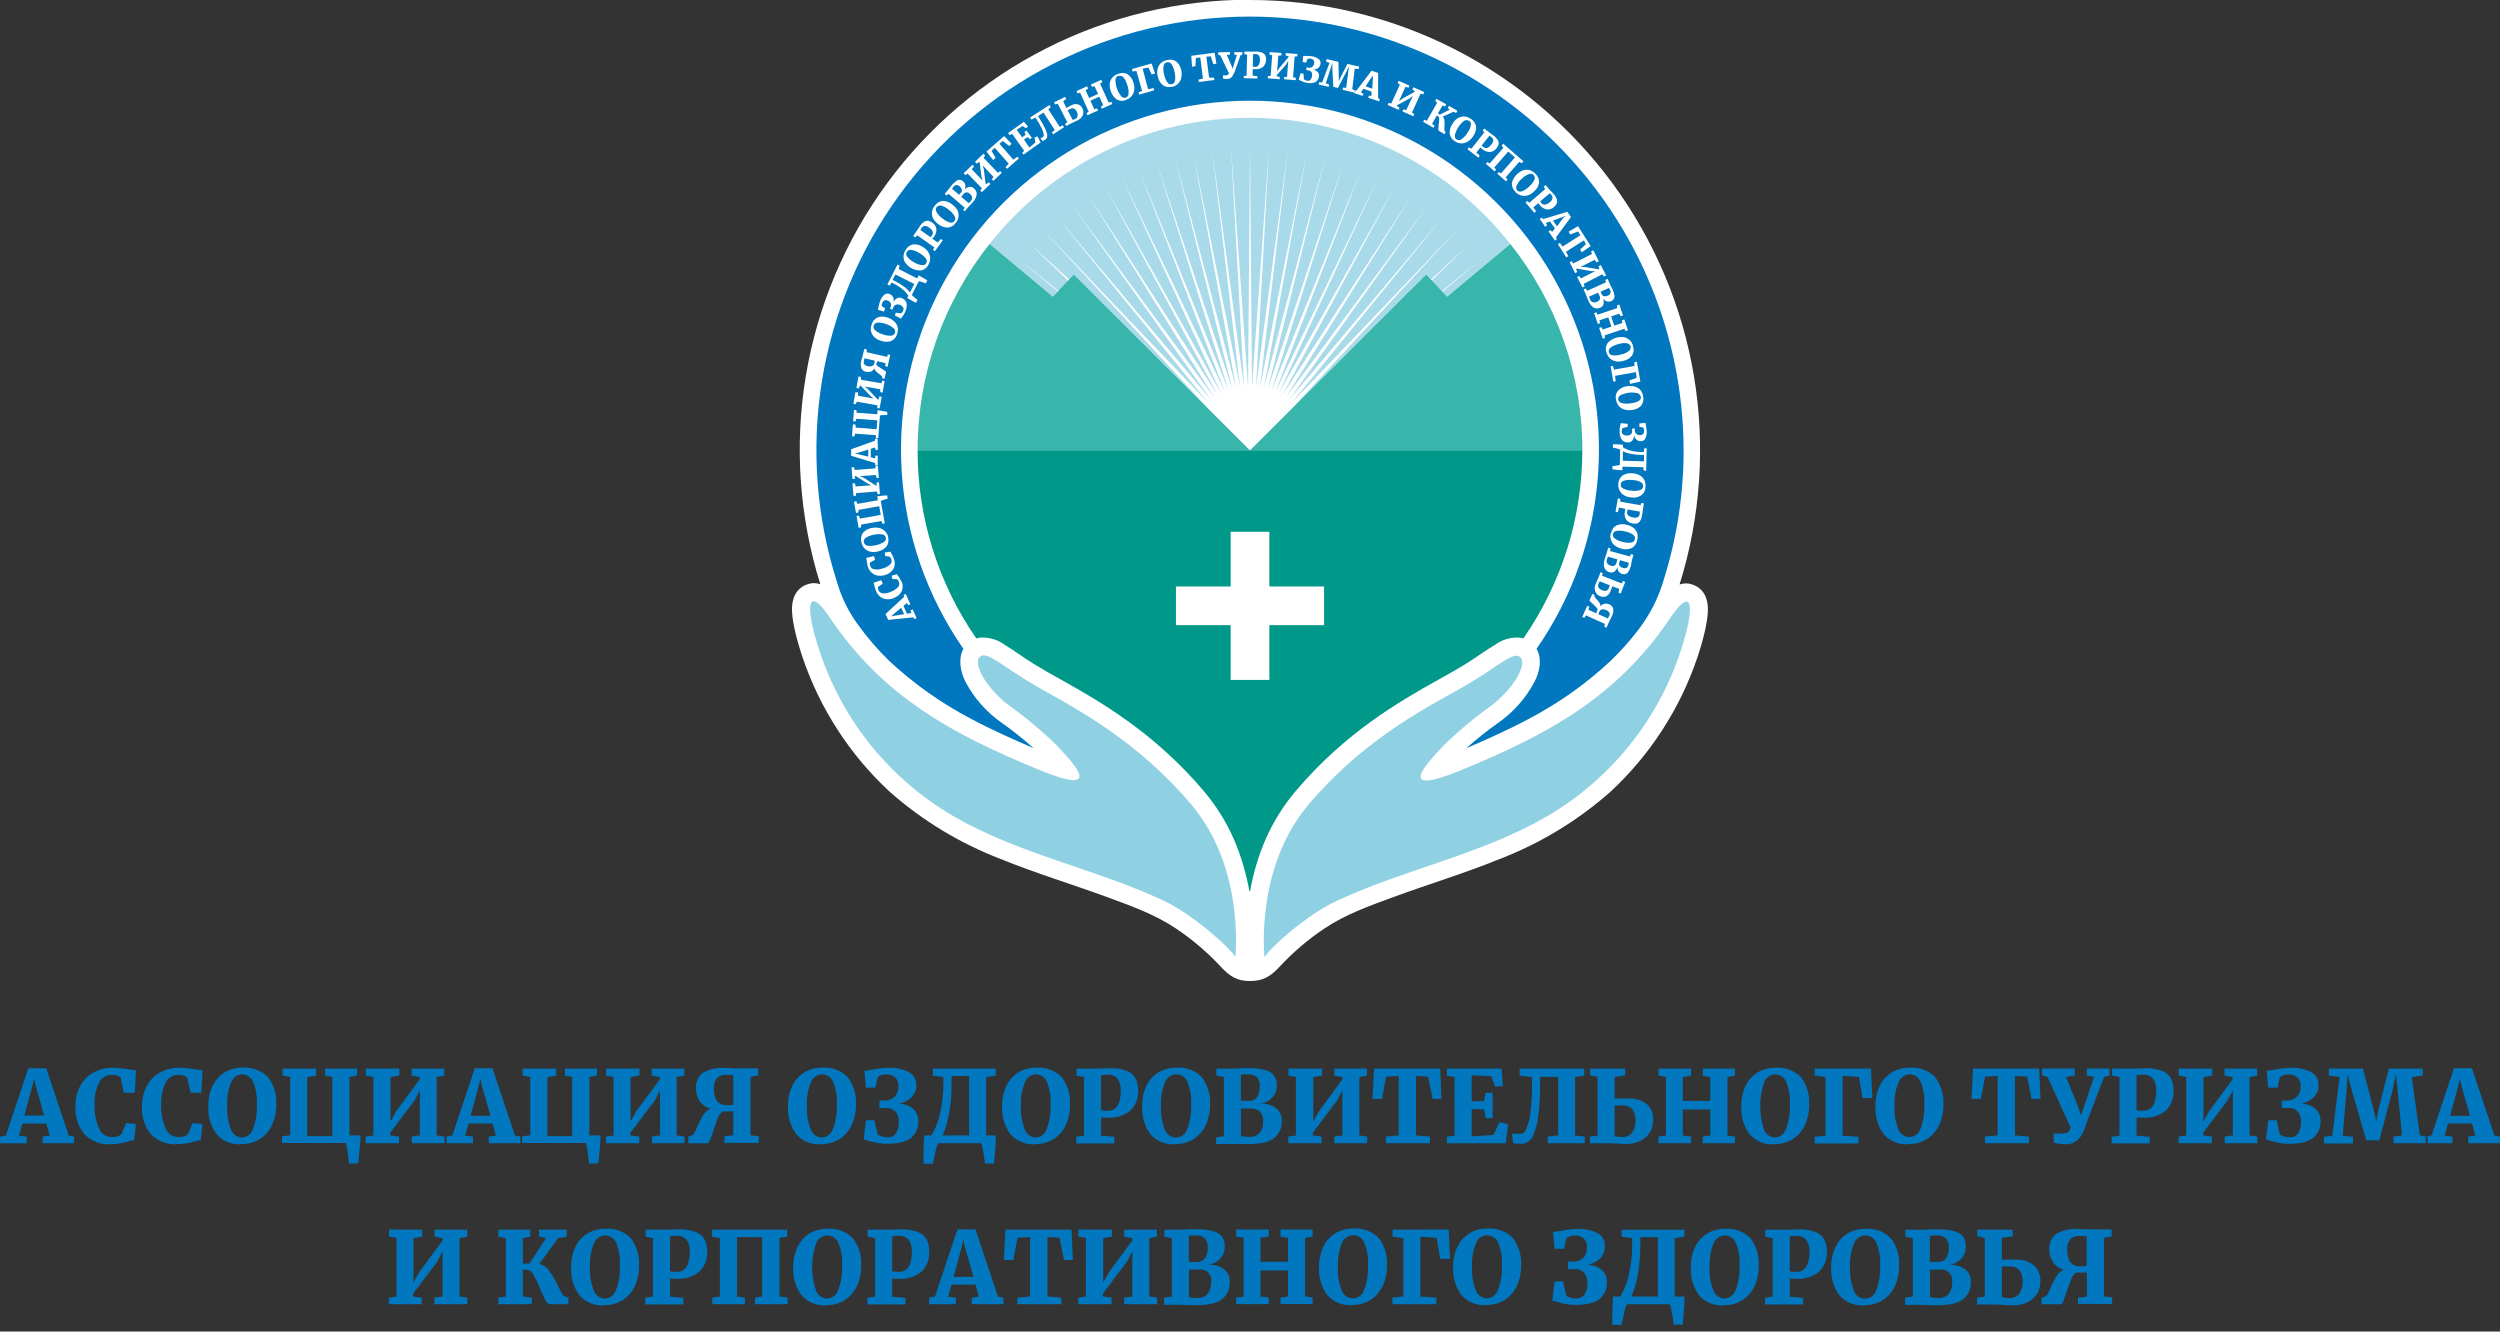 <svg width="184" height="98" viewBox="0 0 184 98" fill="none" xmlns="http://www.w3.org/2000/svg">
<rect x="0" y="0" width="184" height="98" fill="#333333" stroke="none"/>
<g clip-path="url(#clip0_494_372)">
<path fill-rule="evenodd" clip-rule="evenodd" d="M2.073 78.626H3.402L5.055 83.574L5.455 83.65V84.138H3.138V83.65L3.662 83.574L3.41 82.697H1.645L1.393 83.59L1.969 83.658V84.146H0.008V83.658L0.436 83.574L2.081 78.634L2.073 78.626ZM2.622 79.895L2.509 79.379L2.389 79.903L1.793 82.105H3.246L2.622 79.895ZM8.157 84.218C7.799 84.243 7.439 84.189 7.104 84.06C6.769 83.932 6.466 83.731 6.216 83.474C5.746 82.904 5.509 82.177 5.551 81.44C5.538 80.913 5.659 80.391 5.904 79.923C6.127 79.506 6.466 79.163 6.88 78.935C7.31 78.702 7.792 78.583 8.281 78.59C8.482 78.591 8.682 78.601 8.882 78.622L9.574 78.714C9.786 78.751 9.93 78.77 10.01 78.775L9.922 80.424H9.122L8.87 79.291C8.674 79.147 8.43 79.085 8.189 79.115C8.002 79.116 7.819 79.169 7.66 79.269C7.502 79.369 7.375 79.511 7.293 79.679C7.043 80.194 6.93 80.765 6.964 81.336C6.94 81.921 7.05 82.505 7.285 83.041C7.359 83.23 7.487 83.392 7.654 83.507C7.821 83.621 8.019 83.684 8.221 83.686C8.377 83.692 8.533 83.672 8.681 83.626C8.782 83.589 8.873 83.532 8.95 83.457L9.282 82.657L10.006 82.725L9.874 83.926C9.696 83.941 9.52 83.977 9.35 84.034C9.154 84.09 8.95 84.13 8.794 84.162C8.579 84.193 8.362 84.208 8.145 84.206L8.157 84.218ZM13.044 84.218C12.686 84.242 12.327 84.188 11.992 84.06C11.656 83.931 11.353 83.731 11.103 83.474C10.637 82.902 10.405 82.176 10.451 81.44C10.439 80.912 10.562 80.391 10.807 79.923C11.028 79.506 11.366 79.163 11.78 78.935C12.211 78.702 12.694 78.583 13.184 78.59C13.384 78.591 13.583 78.601 13.781 78.622L14.477 78.714C14.685 78.751 14.834 78.77 14.909 78.775L14.822 80.424H14.021L13.769 79.291C13.573 79.147 13.329 79.085 13.088 79.115C12.901 79.116 12.718 79.169 12.56 79.269C12.401 79.369 12.274 79.511 12.192 79.679C11.944 80.195 11.831 80.765 11.864 81.336C11.839 81.921 11.949 82.505 12.184 83.041C12.258 83.23 12.387 83.392 12.554 83.507C12.72 83.621 12.918 83.684 13.12 83.686C13.276 83.692 13.432 83.672 13.581 83.626C13.681 83.59 13.773 83.532 13.849 83.457L14.181 82.657L14.905 82.725L14.773 83.926C14.595 83.941 14.419 83.977 14.249 84.034C14.053 84.09 13.849 84.13 13.693 84.162C13.478 84.193 13.261 84.208 13.044 84.206V84.218ZM17.771 84.218C17.428 84.245 17.083 84.192 16.764 84.062C16.445 83.932 16.161 83.729 15.934 83.469C15.502 82.871 15.29 82.141 15.334 81.404C15.322 80.89 15.431 80.38 15.65 79.915C15.842 79.508 16.148 79.166 16.531 78.931C16.932 78.692 17.393 78.572 17.86 78.582C18.204 78.553 18.551 78.602 18.875 78.724C19.199 78.845 19.492 79.038 19.733 79.287C20.164 79.861 20.377 80.571 20.333 81.288C20.344 81.814 20.236 82.335 20.017 82.813C19.823 83.234 19.512 83.59 19.12 83.838C18.715 84.088 18.247 84.215 17.771 84.206V84.218ZM17.839 79.071C17.659 79.074 17.485 79.132 17.337 79.236C17.191 79.341 17.078 79.486 17.015 79.655C16.789 80.206 16.689 80.801 16.723 81.396C16.688 81.995 16.787 82.593 17.011 83.149C17.073 83.313 17.182 83.455 17.325 83.556C17.467 83.658 17.636 83.716 17.811 83.722C17.992 83.71 18.165 83.644 18.308 83.532C18.45 83.421 18.556 83.269 18.612 83.097C18.831 82.527 18.929 81.918 18.9 81.308C18.938 80.725 18.843 80.14 18.62 79.599C18.552 79.443 18.44 79.31 18.298 79.216C18.156 79.123 17.99 79.072 17.819 79.071H17.839ZM26.537 83.566C26.537 83.766 26.509 84.142 26.457 84.706C26.405 85.271 26.373 85.575 26.353 85.635H25.681C25.681 85.499 25.645 85.235 25.593 84.834C25.569 84.595 25.523 84.358 25.456 84.126H20.753V83.638L21.362 83.55V79.263L20.793 79.167V78.65H23.259V79.167L22.611 79.271V83.618H24.46V79.263L23.927 79.167V78.65H26.281V79.167L25.721 79.263V83.566H26.537ZM29.395 78.65V79.159L28.742 79.271V82.533L29.171 81.764L30.9 79.427V79.271L30.296 79.167V78.65H32.697V79.167L32.137 79.271V83.566L32.713 83.65V84.138H30.304V83.65L30.9 83.566V80.251L30.5 81.012L28.727 83.362V83.566L29.371 83.65V84.138H26.917V83.65L27.482 83.574V79.263L26.925 79.167V78.65H29.395ZM34.919 78.626H36.247L37.901 83.574L38.301 83.65V84.138H35.975V83.65L36.5 83.574L36.247 82.689H34.486L34.234 83.582L34.81 83.65V84.138H32.865V83.65L33.294 83.566L34.943 78.626H34.919ZM35.463 79.911L35.351 79.395L35.235 79.919L34.634 82.121H36.099L35.463 79.895V79.911ZM44.205 83.566C44.205 83.766 44.181 84.142 44.129 84.706C44.077 85.271 44.041 85.575 44.02 85.635H43.348C43.348 85.499 43.316 85.235 43.26 84.834C43.239 84.595 43.195 84.357 43.128 84.126H38.425V83.638L39.029 83.55V79.263L38.461 79.167V78.65H40.934V79.167L40.286 79.271V83.618H42.115V79.263L41.583 79.167V78.65H43.941V79.167L43.38 79.263V83.566H44.205ZM47.062 78.65V79.159L46.414 79.271V82.533L46.842 81.764L48.572 79.427V79.271L47.963 79.167V78.65H50.365V79.167L49.804 79.271V83.566L50.381 83.65V84.138H47.979V83.65L48.58 83.566V80.251L48.179 81.012L46.406 83.362V83.566L47.047 83.65V84.138H44.597V83.65L45.157 83.574V79.263L44.605 79.167V78.65H47.062ZM53.619 81.808H53.187C53.03 81.922 52.913 82.082 52.85 82.265C52.719 82.573 52.604 82.889 52.506 83.209C52.398 83.534 52.314 83.77 52.25 83.918C52.186 84.066 52.126 84.142 52.062 84.142H50.653V83.654L50.909 83.57C50.953 83.554 50.993 83.529 51.027 83.496C51.061 83.464 51.087 83.425 51.105 83.382C51.189 83.228 51.262 83.069 51.325 82.905C51.451 82.609 51.598 82.323 51.766 82.049C51.893 81.843 52.082 81.683 52.306 81.592C51.98 81.52 51.694 81.327 51.505 81.052C51.317 80.779 51.218 80.455 51.221 80.123C51.202 79.903 51.238 79.681 51.325 79.478C51.412 79.275 51.548 79.096 51.721 78.959C52.208 78.685 52.766 78.561 53.323 78.602C53.523 78.602 53.759 78.602 54.023 78.63H54.283H54.607H55.808V79.147L55.24 79.251V83.554L55.844 83.63V84.118H53.319V83.63L53.967 83.554V81.784L53.619 81.808ZM53.967 79.131L53.795 79.111C53.68 79.103 53.565 79.103 53.451 79.111C53.328 79.102 53.206 79.118 53.09 79.157C52.974 79.196 52.866 79.258 52.774 79.339C52.684 79.45 52.618 79.578 52.578 79.716C52.538 79.853 52.526 79.997 52.542 80.139C52.542 80.94 52.85 81.34 53.467 81.34C53.634 81.348 53.802 81.337 53.967 81.308V79.147V79.131ZM60.435 84.218C60.092 84.245 59.747 84.192 59.428 84.062C59.109 83.932 58.825 83.729 58.598 83.469C58.166 82.871 57.954 82.141 57.998 81.404C57.986 80.89 58.094 80.38 58.314 79.915C58.506 79.508 58.812 79.166 59.194 78.931C59.596 78.693 60.056 78.572 60.523 78.582C60.868 78.553 61.215 78.602 61.539 78.724C61.863 78.845 62.156 79.038 62.397 79.287C62.828 79.861 63.041 80.571 62.997 81.288C63.008 81.814 62.9 82.335 62.681 82.813C62.487 83.234 62.176 83.59 61.784 83.838C61.379 84.088 60.911 84.215 60.435 84.206V84.218ZM60.503 79.071C60.324 79.076 60.15 79.134 60.004 79.238C59.858 79.342 59.746 79.487 59.683 79.655C59.457 80.206 59.357 80.801 59.391 81.396C59.356 81.995 59.455 82.593 59.679 83.149C59.742 83.316 59.854 83.46 60.001 83.562C60.147 83.664 60.321 83.72 60.499 83.722C60.68 83.71 60.853 83.644 60.995 83.532C61.138 83.421 61.244 83.269 61.3 83.097C61.52 82.528 61.62 81.918 61.592 81.308C61.629 80.724 61.532 80.139 61.308 79.599C61.24 79.443 61.128 79.31 60.986 79.216C60.844 79.123 60.678 79.072 60.507 79.071H60.503ZM63.617 78.811C63.805 78.794 63.992 78.767 64.178 78.73C64.563 78.654 64.954 78.607 65.346 78.59C65.882 78.559 66.415 78.668 66.895 78.907C67.065 78.996 67.206 79.132 67.302 79.299C67.397 79.465 67.444 79.655 67.436 79.847C67.445 80.022 67.417 80.197 67.352 80.359C67.287 80.522 67.187 80.668 67.059 80.788C66.801 81.024 66.48 81.181 66.135 81.24C66.525 81.229 66.905 81.359 67.208 81.604C67.331 81.716 67.428 81.852 67.493 82.005C67.558 82.158 67.589 82.323 67.584 82.489C67.599 82.725 67.558 82.962 67.466 83.18C67.373 83.398 67.232 83.592 67.052 83.746C66.695 84.034 66.099 84.182 65.258 84.182C65.03 84.185 64.802 84.166 64.578 84.126C64.39 84.09 64.178 84.034 63.934 83.966C63.813 83.927 63.69 83.894 63.565 83.87L63.737 82.453H64.358L64.594 83.493C64.813 83.647 65.079 83.721 65.346 83.702C65.464 83.708 65.581 83.683 65.686 83.631C65.791 83.578 65.881 83.499 65.947 83.401C66.098 83.144 66.169 82.847 66.151 82.549C66.159 82.295 66.083 82.046 65.935 81.841C65.843 81.738 65.729 81.658 65.601 81.608C65.473 81.558 65.335 81.539 65.198 81.552H64.726V80.996H65.126C65.388 81.004 65.642 80.909 65.835 80.732C65.936 80.62 66.013 80.489 66.061 80.347C66.109 80.204 66.127 80.053 66.115 79.903C66.122 79.789 66.104 79.674 66.062 79.567C66.021 79.46 65.957 79.363 65.875 79.283C65.699 79.14 65.477 79.067 65.25 79.079C65.099 79.074 64.949 79.097 64.806 79.147C64.715 79.175 64.637 79.234 64.586 79.315L64.43 80.051H63.729L63.617 78.811ZM73.292 83.566C73.292 83.774 73.292 84.158 73.236 84.714C73.18 85.271 73.171 85.579 73.159 85.635H72.491C72.467 85.366 72.43 85.099 72.379 84.834C72.353 84.597 72.299 84.363 72.219 84.138H69.057C68.953 84.334 68.883 84.547 68.849 84.766C68.769 85.131 68.705 85.423 68.665 85.651H67.968C67.968 85.543 67.968 85.443 67.968 85.355C67.968 84.462 68 83.866 68.024 83.566H68.549C68.823 83.115 69.026 82.625 69.149 82.113C69.354 81.278 69.448 80.419 69.429 79.559V79.271L68.653 79.167V78.65H73.292V79.167L72.583 79.271V83.566H73.292ZM70.034 79.603C70.052 80.421 69.986 81.24 69.837 82.045C69.746 82.568 69.591 83.079 69.377 83.566H71.326V79.195H70.034V79.595V79.603ZM76.194 84.218C75.85 84.245 75.505 84.192 75.186 84.062C74.867 83.932 74.583 83.729 74.356 83.469C73.924 82.871 73.712 82.141 73.756 81.404C73.744 80.89 73.853 80.38 74.072 79.915C74.264 79.508 74.57 79.166 74.953 78.931C75.354 78.692 75.815 78.572 76.282 78.582C76.626 78.553 76.974 78.602 77.297 78.724C77.621 78.845 77.914 79.038 78.155 79.287C78.587 79.861 78.799 80.571 78.755 81.288C78.766 81.814 78.658 82.335 78.439 82.813C78.245 83.234 77.934 83.59 77.542 83.838C77.137 84.088 76.669 84.215 76.194 84.206V84.218ZM76.261 79.071C76.081 79.074 75.907 79.132 75.76 79.236C75.613 79.341 75.5 79.486 75.437 79.655C75.211 80.206 75.111 80.801 75.145 81.396C75.11 81.995 75.209 82.593 75.433 83.149C75.495 83.313 75.604 83.455 75.747 83.556C75.889 83.658 76.058 83.716 76.234 83.722C76.414 83.71 76.587 83.644 76.73 83.532C76.872 83.421 76.978 83.269 77.034 83.097C77.253 82.527 77.351 81.918 77.322 81.308C77.36 80.725 77.265 80.14 77.042 79.599C76.974 79.443 76.862 79.31 76.72 79.216C76.578 79.123 76.412 79.072 76.242 79.071H76.261ZM79.784 79.271L79.236 79.167V78.65H80.436C80.512 78.65 80.668 78.65 80.893 78.65C81.117 78.65 81.437 78.622 81.669 78.622C82.095 78.605 82.521 78.67 82.922 78.814C83.197 78.915 83.428 79.109 83.574 79.363C83.712 79.644 83.778 79.955 83.766 80.267C83.782 80.539 83.739 80.812 83.64 81.065C83.54 81.319 83.387 81.548 83.19 81.736C82.729 82.113 82.143 82.3 81.549 82.261C81.329 82.261 81.149 82.261 81.041 82.241V83.582L82.013 83.666V84.154H79.212V83.666L79.784 83.59V79.271ZM81.037 81.712C81.197 81.746 81.361 81.759 81.525 81.752C82.165 81.752 82.486 81.26 82.486 80.284C82.512 79.965 82.427 79.646 82.245 79.383C82.154 79.285 82.042 79.208 81.918 79.159C81.793 79.11 81.659 79.089 81.525 79.099C81.417 79.097 81.308 79.104 81.201 79.119L81.037 79.143V81.712ZM86.5 84.218C86.156 84.245 85.811 84.191 85.491 84.061C85.172 83.931 84.887 83.728 84.659 83.469C84.231 82.869 84.021 82.14 84.063 81.404C84.052 80.891 84.159 80.381 84.375 79.915C84.569 79.509 84.876 79.167 85.259 78.931C85.661 78.692 86.121 78.572 86.588 78.582C86.933 78.554 87.28 78.603 87.604 78.725C87.928 78.847 88.221 79.038 88.462 79.287C88.893 79.861 89.106 80.571 89.062 81.288C89.071 81.814 88.963 82.335 88.746 82.813C88.551 83.234 88.238 83.591 87.845 83.838C87.442 84.088 86.975 84.216 86.5 84.206V84.218ZM86.564 79.071C86.385 79.075 86.211 79.133 86.065 79.237C85.918 79.341 85.807 79.487 85.744 79.655C85.518 80.206 85.418 80.801 85.451 81.396C85.417 81.995 85.516 82.593 85.74 83.149C85.8 83.321 85.913 83.469 86.064 83.573C86.214 83.675 86.393 83.728 86.575 83.722C86.757 83.716 86.933 83.653 87.076 83.54C87.22 83.428 87.324 83.273 87.373 83.097C87.596 82.528 87.695 81.918 87.665 81.308C87.703 80.725 87.607 80.14 87.385 79.599C87.314 79.441 87.199 79.306 87.054 79.212C86.908 79.118 86.738 79.069 86.564 79.071ZM90.083 79.271L89.526 79.167V78.65H90.695C90.859 78.65 91.095 78.65 91.359 78.618H91.579H91.888C92.314 78.603 92.741 78.653 93.153 78.766C93.407 78.829 93.632 78.977 93.789 79.187C93.919 79.392 93.983 79.632 93.973 79.875C93.978 80.043 93.951 80.209 93.892 80.366C93.833 80.522 93.743 80.666 93.629 80.788C93.398 81.033 93.087 81.187 92.752 81.224C93.167 81.201 93.577 81.319 93.917 81.556C94.057 81.667 94.169 81.81 94.243 81.973C94.316 82.136 94.35 82.314 94.341 82.493C94.353 82.729 94.309 82.964 94.215 83.181C94.121 83.397 93.978 83.589 93.797 83.742C93.437 84.046 92.824 84.202 91.956 84.202C91.82 84.202 91.684 84.202 91.555 84.202H91.283C91.107 84.202 90.915 84.202 90.707 84.202H89.506V83.714L90.079 83.63V79.271H90.083ZM91.327 81.02C91.415 81.02 91.616 81.02 91.928 81.02C92.042 81.028 92.157 81.007 92.262 80.959C92.366 80.911 92.456 80.837 92.524 80.744C92.665 80.509 92.732 80.237 92.716 79.963C92.739 79.718 92.664 79.474 92.508 79.283C92.416 79.205 92.31 79.146 92.195 79.109C92.081 79.073 91.96 79.06 91.84 79.071H91.579C91.48 79.071 91.399 79.071 91.327 79.099V80.996V81.02ZM91.327 83.614C91.518 83.661 91.715 83.68 91.912 83.67C92.058 83.684 92.206 83.666 92.345 83.616C92.483 83.566 92.609 83.486 92.712 83.382C92.894 83.144 92.982 82.847 92.96 82.549C92.973 82.416 92.96 82.283 92.921 82.156C92.882 82.029 92.817 81.911 92.732 81.808C92.528 81.645 92.269 81.567 92.008 81.588C91.736 81.588 91.516 81.588 91.335 81.588V83.59L91.327 83.614ZM97.307 78.65V79.159L96.659 79.271V82.533L97.087 81.764L98.812 79.427V79.271L98.208 79.167V78.65H100.609V79.167L100.049 79.271V83.566L100.625 83.65V84.138H98.204V83.65L98.8 83.566V80.251L98.4 81.012L96.627 83.362V83.566L97.267 83.65V84.138H94.818V83.65L95.378 83.574V79.263L94.826 79.167V78.65H97.307ZM102.943 79.195L102.018 79.235L101.71 80.88H101.014L101.134 78.65H105.997L106.093 80.88H105.437L105.112 79.235L104.22 79.195V83.566L105.244 83.65V84.138H102.002V83.65L102.943 83.566V79.195ZM107.07 79.271L106.493 79.167V78.65H110.516L110.612 79.955H110.028L109.771 79.211L108.314 79.139V81.056L109.215 81.036L109.351 80.427H109.859V82.297H109.355L109.227 81.656L108.318 81.632V83.634L109.919 83.53L110.372 82.577L111 82.757L110.82 84.146H106.489V83.658L107.058 83.582V79.271H107.07ZM113.354 79.795C113.357 80.556 113.314 81.317 113.226 82.073C113.177 82.606 113.042 83.128 112.825 83.618C112.752 83.787 112.63 83.931 112.475 84.032C112.319 84.132 112.138 84.185 111.953 84.182C111.756 84.186 111.559 84.171 111.364 84.138L111.28 83.433C111.461 83.433 111.649 83.457 111.849 83.457C111.941 83.461 112.033 83.439 112.113 83.394C112.2 83.332 112.266 83.246 112.301 83.145C112.479 82.751 112.592 82.331 112.637 81.9C112.729 81.144 112.769 80.381 112.757 79.619V79.271L111.841 79.167V78.65H116.604V79.167L115.927 79.271V83.574L116.636 83.65V84.138H113.91V83.65L114.679 83.566V79.263H113.342V79.795H113.354ZM118.837 80.852H119.306H119.798C120.299 80.809 120.799 80.952 121.203 81.252C121.363 81.401 121.489 81.584 121.571 81.788C121.652 81.991 121.688 82.21 121.675 82.429C121.683 82.763 121.591 83.092 121.411 83.374C121.235 83.64 120.988 83.852 120.699 83.986C120.382 84.13 120.038 84.203 119.69 84.198C119.554 84.198 119.326 84.198 119.001 84.17C118.677 84.142 118.341 84.142 118.117 84.142H117.016V83.654L117.584 83.578V79.255L117.032 79.143V78.65H119.614V79.143L118.837 79.263V80.864V80.852ZM118.837 83.618C119.007 83.663 119.182 83.686 119.358 83.686C119.503 83.698 119.649 83.674 119.783 83.616C119.918 83.558 120.035 83.468 120.126 83.353C120.296 83.098 120.381 82.795 120.366 82.489C120.391 82.186 120.309 81.885 120.134 81.636C120.044 81.54 119.933 81.464 119.81 81.416C119.686 81.369 119.554 81.349 119.422 81.36C119.162 81.36 118.965 81.36 118.837 81.36V83.602V83.618ZM122.592 79.263L122.059 79.167V78.65H124.461V79.167L123.853 79.263V81.028H125.878V79.271L125.322 79.167V78.65H127.687V79.167L127.139 79.263V83.574L127.687 83.65V84.138H125.322V83.65L125.878 83.566V81.656H123.853V83.574L124.461 83.65V84.138H122.059V83.65L122.608 83.574V79.263H122.592ZM130.597 84.218C130.254 84.244 129.909 84.19 129.59 84.06C129.271 83.93 128.987 83.728 128.76 83.469C128.329 82.87 128.118 82.141 128.163 81.404C128.152 80.891 128.259 80.381 128.476 79.915C128.669 79.509 128.974 79.168 129.356 78.931C129.758 78.693 130.218 78.572 130.685 78.582C131.03 78.553 131.377 78.602 131.701 78.724C132.025 78.845 132.318 79.038 132.558 79.287C132.99 79.861 133.203 80.571 133.159 81.288C133.17 81.814 133.062 82.335 132.842 82.813C132.649 83.234 132.337 83.59 131.946 83.838C131.541 84.088 131.073 84.215 130.597 84.206V84.218ZM130.665 79.071C130.485 79.075 130.31 79.133 130.164 79.237C130.017 79.341 129.904 79.487 129.84 79.655C129.453 80.788 129.453 82.017 129.84 83.149C129.903 83.313 130.012 83.454 130.155 83.556C130.297 83.658 130.466 83.715 130.641 83.722C130.822 83.71 130.994 83.644 131.137 83.532C131.28 83.421 131.386 83.269 131.442 83.097C131.664 82.528 131.764 81.918 131.734 81.308C131.77 80.725 131.674 80.141 131.454 79.599C131.383 79.441 131.268 79.306 131.122 79.212C130.976 79.118 130.806 79.069 130.633 79.071H130.665ZM137.702 78.65L137.806 80.812H137.081L136.817 79.263L135.616 79.183V83.586L136.781 83.67V84.158H133.555V83.67L134.355 83.586V79.271L133.555 79.159V78.65H137.702ZM140.471 84.218C140.128 84.245 139.782 84.191 139.463 84.061C139.143 83.931 138.858 83.728 138.63 83.469C138.202 82.869 137.992 82.14 138.034 81.404C138.023 80.891 138.13 80.381 138.346 79.915C138.54 79.509 138.847 79.167 139.231 78.931C139.632 78.692 140.093 78.572 140.559 78.582C140.904 78.554 141.251 78.603 141.575 78.725C141.899 78.847 142.192 79.038 142.433 79.287C142.864 79.861 143.077 80.571 143.033 81.288C143.044 81.814 142.936 82.335 142.717 82.813C142.522 83.234 142.209 83.591 141.816 83.838C141.413 84.088 140.946 84.216 140.471 84.206V84.218ZM140.535 79.071C140.359 79.079 140.19 79.139 140.048 79.243C139.905 79.347 139.797 79.49 139.735 79.655C139.509 80.206 139.409 80.801 139.443 81.396C139.408 81.995 139.507 82.593 139.731 83.149C139.797 83.311 139.911 83.449 140.058 83.544C140.205 83.639 140.377 83.687 140.552 83.681C140.726 83.676 140.895 83.617 141.035 83.512C141.176 83.408 141.28 83.263 141.336 83.097C141.559 82.528 141.658 81.918 141.628 81.308C141.666 80.725 141.571 80.14 141.348 79.599C141.278 79.441 141.163 79.306 141.017 79.212C140.871 79.118 140.701 79.069 140.527 79.071H140.535ZM147.028 79.195L146.103 79.235L145.795 80.88H145.098L145.219 78.65H150.086L150.182 80.88H149.525L149.197 79.235L148.305 79.195V83.566L149.333 83.65V84.138H146.091V83.65L147.028 83.566V79.195ZM153.488 82.961C153.393 83.184 153.283 83.401 153.16 83.61C153.05 83.782 152.904 83.928 152.731 84.038C152.524 84.164 152.285 84.227 152.043 84.218C151.88 84.217 151.716 84.205 151.555 84.182C151.418 84.165 151.284 84.134 151.154 84.09V83.425C151.25 83.425 151.431 83.425 151.703 83.425C151.872 83.441 152.043 83.409 152.195 83.333C152.305 83.248 152.377 83.123 152.395 82.985L150.698 79.255L150.298 79.159V78.642H152.699V79.159L152.059 79.263L152.968 81.5L153.164 82.089L153.364 81.492L154.124 79.255L153.588 79.159V78.642H155.261V79.159L154.861 79.263L153.452 82.953L153.488 82.961ZM155.994 79.271L155.445 79.167V78.65H156.646H157.102C157.386 78.65 157.647 78.622 157.879 78.622C158.305 78.605 158.73 78.67 159.132 78.814C159.406 78.915 159.637 79.109 159.784 79.363C159.921 79.644 159.987 79.955 159.976 80.267C159.992 80.539 159.949 80.812 159.849 81.065C159.75 81.319 159.596 81.548 159.4 81.736C158.939 82.113 158.352 82.3 157.759 82.261C157.539 82.261 157.358 82.261 157.25 82.241V83.582L158.223 83.666V84.154H155.421V83.666L155.994 83.59V79.271ZM157.246 81.712C157.407 81.746 157.571 81.759 157.735 81.752C158.375 81.752 158.695 81.26 158.695 80.284C158.722 79.965 158.637 79.646 158.455 79.383C158.364 79.285 158.252 79.208 158.127 79.159C158.003 79.11 157.868 79.089 157.735 79.099C157.626 79.097 157.518 79.104 157.41 79.119L157.246 79.143V81.712ZM162.822 78.65V79.159L162.174 79.271V82.533L162.602 81.764L164.327 79.427V79.271L163.723 79.167V78.65H166.124V79.167L165.564 79.271V83.566L166.14 83.65V84.138H163.739V83.65L164.335 83.566V80.251L163.935 81.012L162.15 83.362V83.566L162.79 83.65V84.138H160.348V83.65L160.909 83.574V79.263L160.352 79.167V78.65H162.822ZM166.825 78.811C167.013 78.793 167.2 78.767 167.385 78.73C167.769 78.654 168.158 78.608 168.55 78.59C169.086 78.559 169.621 78.668 170.103 78.907C170.271 78.997 170.411 79.133 170.506 79.3C170.601 79.466 170.647 79.656 170.639 79.847C170.649 80.022 170.62 80.197 170.555 80.359C170.49 80.522 170.39 80.668 170.263 80.788C170.006 81.024 169.686 81.181 169.342 81.24C169.731 81.23 170.11 81.359 170.411 81.604C170.535 81.715 170.633 81.852 170.698 82.004C170.763 82.157 170.793 82.323 170.787 82.489C170.802 82.725 170.761 82.962 170.669 83.18C170.577 83.398 170.435 83.592 170.255 83.746C169.903 84.034 169.302 84.182 168.462 84.182C168.234 84.184 168.006 84.166 167.781 84.126C167.597 84.09 167.381 84.034 167.141 83.966C167.02 83.927 166.897 83.895 166.773 83.87L166.941 82.453H167.561L167.797 83.493C168.018 83.645 168.283 83.718 168.55 83.702C168.668 83.709 168.786 83.684 168.892 83.632C168.998 83.579 169.088 83.5 169.154 83.401C169.302 83.143 169.371 82.847 169.354 82.549C169.362 82.295 169.286 82.046 169.138 81.841C169.047 81.737 168.933 81.657 168.805 81.607C168.677 81.557 168.538 81.538 168.402 81.552H167.929V80.996H168.33C168.591 81.004 168.846 80.909 169.038 80.732C169.14 80.621 169.217 80.49 169.265 80.347C169.314 80.204 169.332 80.053 169.318 79.903C169.325 79.789 169.307 79.674 169.266 79.567C169.224 79.46 169.16 79.363 169.078 79.283C168.902 79.14 168.68 79.067 168.454 79.079C168.304 79.074 168.155 79.097 168.013 79.147C167.922 79.176 167.843 79.236 167.789 79.315L167.637 80.051H166.933L166.825 78.811ZM172.204 79.271L171.404 79.167V78.65H173.913L174.714 81.736L174.89 82.537L175.038 81.736L175.814 78.65H178.308V79.167L177.508 79.271L178.1 83.566L178.668 83.65V84.138H176.159V83.65L176.787 83.566L176.475 80.364L176.343 79.067L176.087 80.267L175.118 83.922H174.157L173.125 80.371L172.785 79.079L172.696 80.383L172.424 83.586L173.177 83.67V84.158H171.043V83.67L171.656 83.594L172.192 79.291L172.204 79.271ZM180.61 78.626L178.961 83.566L178.532 83.65V84.138H180.498V83.65L179.921 83.582L180.173 82.689H181.938L182.187 83.574L181.662 83.65V84.138H183.988V83.65L183.588 83.574L181.934 78.626H180.61ZM181.154 79.911L181.79 82.121H180.329L180.926 79.919L181.042 79.395L181.154 79.911ZM31.08 90.506V91.014L30.432 91.126V94.389L30.86 93.62L32.589 91.283V91.126L31.981 91.022V90.506H34.382V91.022L33.818 91.126V95.421L34.394 95.505V95.99H31.973V95.505L32.573 95.421V92.107L32.173 92.868L30.4 95.217V95.421L31.04 95.505V95.99H28.622V95.505L29.183 95.429V91.103L28.631 91.007V90.49L31.08 90.506ZM39.706 93.024C40.006 93.102 40.267 93.289 40.438 93.548C40.685 93.906 40.902 94.283 41.087 94.677C41.199 94.913 41.291 95.077 41.363 95.209C41.408 95.299 41.479 95.373 41.567 95.421L41.831 95.505V95.99H40.494C40.374 95.99 40.258 95.898 40.154 95.71C40.001 95.434 39.867 95.147 39.754 94.853C39.613 94.494 39.447 94.144 39.257 93.808C39.214 93.71 39.145 93.625 39.058 93.563C38.97 93.5 38.868 93.462 38.761 93.452H38.481V95.421L39.145 95.513V95.99H36.68V95.505L37.228 95.421V91.126L36.68 91.022V90.506H39.029V91.022L38.481 91.126V93H38.961L40.19 91.118L39.67 91.022V90.506H41.703V91.022L41.075 91.126L39.694 93.024H39.706ZM44.473 96.074C44.129 96.101 43.785 96.047 43.465 95.917C43.147 95.787 42.862 95.585 42.636 95.325C42.203 94.727 41.991 93.997 42.035 93.26C42.023 92.746 42.132 92.236 42.351 91.771C42.543 91.364 42.849 91.022 43.232 90.786C43.634 90.548 44.094 90.427 44.561 90.438C44.906 90.409 45.253 90.457 45.577 90.579C45.901 90.701 46.194 90.894 46.434 91.142C46.866 91.717 47.079 92.427 47.035 93.144C47.046 93.67 46.938 94.191 46.718 94.669C46.525 95.09 46.213 95.446 45.822 95.694C45.417 95.943 44.949 96.071 44.473 96.062V96.074ZM44.541 90.926C44.361 90.93 44.186 90.988 44.039 91.092C43.892 91.196 43.779 91.342 43.716 91.511C43.49 92.062 43.391 92.657 43.424 93.252C43.39 93.85 43.488 94.449 43.712 95.005C43.777 95.171 43.889 95.314 44.035 95.416C44.181 95.518 44.355 95.574 44.533 95.577C44.713 95.565 44.886 95.499 45.029 95.388C45.172 95.277 45.278 95.125 45.333 94.953C45.553 94.383 45.651 93.774 45.622 93.164C45.66 92.58 45.564 91.996 45.341 91.455C45.273 91.299 45.161 91.166 45.019 91.072C44.877 90.978 44.711 90.928 44.541 90.926ZM48.063 91.126L47.515 91.022V90.506H48.716H49.172C49.456 90.486 49.716 90.478 49.948 90.478C50.374 90.461 50.8 90.526 51.201 90.67C51.477 90.77 51.708 90.964 51.854 91.219C51.991 91.5 52.057 91.81 52.046 92.123C52.062 92.395 52.019 92.667 51.919 92.921C51.819 93.175 51.666 93.404 51.469 93.592C51.009 93.969 50.422 94.156 49.828 94.117C49.608 94.117 49.428 94.117 49.32 94.097V95.437L50.293 95.521V96.006H47.491V95.505L48.063 95.429V91.126ZM49.316 93.568C49.477 93.601 49.641 93.615 49.804 93.608C50.445 93.608 50.765 93.116 50.765 92.139C50.791 91.82 50.706 91.502 50.525 91.239C50.434 91.14 50.322 91.064 50.197 91.015C50.072 90.966 49.938 90.945 49.804 90.954C49.696 90.953 49.587 90.96 49.48 90.974L49.316 90.998V93.568ZM57.934 90.506V91.014L57.365 91.118V95.421L57.97 95.505V95.99H55.568V95.505L56.096 95.421V91.05H54.243V95.429L54.828 95.505V95.99H52.426V95.505L52.986 95.429V91.126L52.41 91.022V90.506H57.934ZM60.819 96.074C60.476 96.1 60.132 96.046 59.813 95.916C59.494 95.786 59.21 95.584 58.982 95.325C58.55 94.727 58.338 93.997 58.382 93.26C58.372 92.746 58.48 92.237 58.698 91.771C58.891 91.365 59.197 91.023 59.579 90.786C59.98 90.549 60.441 90.428 60.907 90.438C61.252 90.409 61.599 90.457 61.923 90.579C62.248 90.701 62.54 90.894 62.781 91.142C63.212 91.717 63.425 92.427 63.381 93.144C63.392 93.67 63.284 94.191 63.065 94.669C62.871 95.09 62.56 95.446 62.168 95.694C61.763 95.943 61.295 96.071 60.819 96.062V96.074ZM60.888 90.926C60.708 90.931 60.533 90.989 60.386 91.093C60.239 91.197 60.127 91.342 60.063 91.511C59.676 92.643 59.676 93.872 60.063 95.005C60.127 95.171 60.24 95.314 60.386 95.416C60.532 95.518 60.705 95.574 60.883 95.577C61.064 95.565 61.237 95.499 61.38 95.388C61.522 95.277 61.628 95.125 61.684 94.953C61.904 94.383 62.004 93.774 61.976 93.164C62.012 92.58 61.916 91.996 61.696 91.455C61.626 91.296 61.511 91.162 61.365 91.068C61.219 90.974 61.049 90.925 60.876 90.926H60.888ZM64.41 91.126L63.861 91.022V90.506H65.062C65.142 90.506 65.294 90.506 65.519 90.506C65.807 90.486 66.063 90.478 66.295 90.478C66.722 90.461 67.149 90.526 67.552 90.67C67.826 90.771 68.055 90.965 68.2 91.219C68.338 91.5 68.404 91.81 68.392 92.123C68.408 92.395 68.365 92.667 68.266 92.921C68.166 93.175 68.013 93.404 67.816 93.592C67.357 93.969 66.772 94.156 66.179 94.117C65.955 94.117 65.779 94.117 65.667 94.097V95.437L66.643 95.521V96.006H63.841V95.505L64.41 95.429V91.126ZM65.663 93.568C65.823 93.601 65.987 93.615 66.151 93.608C66.791 93.608 67.112 93.116 67.112 92.139C67.138 91.82 67.053 91.502 66.871 91.239C66.78 91.14 66.668 91.064 66.543 91.015C66.419 90.966 66.285 90.945 66.151 90.954C66.043 90.953 65.934 90.96 65.827 90.974L65.663 90.998V93.568ZM70.466 90.482L68.817 95.421L68.388 95.505V95.99H70.354V95.505L69.777 95.437L70.029 94.545H71.795L72.043 95.429L71.519 95.505V95.99H73.848V95.505L73.448 95.429L71.795 90.482H70.466ZM71.01 91.767L71.647 93.976H70.186L70.782 91.775L70.902 91.251L71.01 91.767ZM75.813 91.05L74.889 91.091L74.58 92.736H73.884L74.004 90.506H78.867L78.963 92.736H78.307L77.983 91.091L77.09 91.05V95.421L78.115 95.505V95.99H74.873V95.505L75.813 95.421V91.05ZM81.845 90.506V91.014L81.197 91.126V94.389L81.625 93.62L83.35 91.283V91.126L82.746 91.022V90.506H85.147V91.022L84.587 91.126V95.421L85.163 95.505V95.99H82.742V95.505L83.338 95.421V92.107L82.938 92.868L81.169 95.217V95.421L81.809 95.505V95.99H79.36V95.505L79.92 95.429V91.103L79.364 91.007V90.49L81.845 90.506ZM86.248 91.126L85.696 91.022V90.506H86.861C87.029 90.506 87.261 90.506 87.525 90.474H87.749C87.837 90.474 87.941 90.474 88.057 90.474C88.484 90.46 88.91 90.51 89.322 90.622C89.576 90.684 89.802 90.833 89.959 91.043C90.086 91.247 90.149 91.486 90.139 91.727C90.145 91.895 90.118 92.062 90.06 92.219C90.002 92.376 89.913 92.521 89.798 92.644C89.567 92.888 89.256 93.042 88.922 93.08C89.336 93.057 89.746 93.174 90.087 93.412C90.226 93.523 90.338 93.666 90.412 93.829C90.485 93.992 90.519 94.17 90.511 94.349C90.521 94.585 90.478 94.82 90.383 95.036C90.289 95.252 90.146 95.445 89.966 95.597C89.606 95.902 88.99 96.058 88.125 96.058C87.985 96.058 87.853 96.058 87.725 96.058H87.453C87.277 96.042 87.085 96.034 86.876 96.034H85.676V95.505L86.244 95.421V91.126H86.248ZM87.497 92.876C87.585 92.876 87.785 92.876 88.093 92.876C88.209 92.885 88.325 92.864 88.43 92.815C88.536 92.766 88.626 92.69 88.694 92.596C88.835 92.362 88.902 92.091 88.886 91.819C88.908 91.574 88.833 91.329 88.678 91.138C88.586 91.059 88.479 91 88.363 90.963C88.248 90.927 88.126 90.914 88.005 90.926H87.749C87.649 90.926 87.565 90.926 87.497 90.954V92.852V92.876ZM87.497 95.465C87.687 95.517 87.885 95.537 88.081 95.525C88.228 95.54 88.376 95.522 88.514 95.472C88.653 95.422 88.778 95.342 88.882 95.237C89.062 94.999 89.15 94.703 89.13 94.405C89.16 94.273 89.156 94.136 89.12 94.006C89.082 93.876 89.013 93.758 88.918 93.662C88.823 93.566 88.705 93.496 88.576 93.458C88.446 93.42 88.309 93.415 88.177 93.444C87.905 93.444 87.681 93.444 87.505 93.444V95.445L87.497 95.465ZM91.511 91.103L90.979 91.007V90.49H93.381V91.007L92.772 91.103V92.868H94.798V91.111L94.245 91.007V90.49H96.607V91.007L96.058 91.103V95.413L96.607 95.489V95.974H94.245V95.505L94.798 95.421V93.504H92.772V95.421L93.381 95.497V95.982H90.979V95.505L91.528 95.429V91.103H91.511ZM99.517 96.058C99.173 96.084 98.829 96.03 98.51 95.9C98.191 95.77 97.907 95.568 97.68 95.309C97.252 94.709 97.041 93.98 97.083 93.244C97.072 92.73 97.179 92.221 97.395 91.755C97.589 91.348 97.896 91.006 98.28 90.77C98.681 90.531 99.142 90.411 99.609 90.422C99.953 90.394 100.299 90.442 100.623 90.564C100.946 90.686 101.238 90.878 101.478 91.126C101.913 91.7 102.127 92.41 102.082 93.128C102.092 93.654 101.983 94.175 101.762 94.653C101.568 95.074 101.257 95.43 100.866 95.677C100.461 95.928 99.992 96.055 99.517 96.046V96.058ZM99.585 90.91C99.405 90.915 99.231 90.973 99.084 91.077C98.937 91.181 98.824 91.327 98.76 91.495C98.538 92.047 98.44 92.641 98.472 93.236C98.439 93.834 98.536 94.432 98.756 94.989C98.818 95.16 98.932 95.308 99.082 95.41C99.233 95.513 99.412 95.565 99.594 95.559C99.776 95.553 99.951 95.49 100.095 95.378C100.238 95.266 100.343 95.112 100.393 94.937C100.616 94.368 100.716 93.758 100.685 93.148C100.724 92.564 100.628 91.98 100.405 91.439C100.335 91.28 100.22 91.146 100.074 91.052C99.928 90.958 99.758 90.909 99.585 90.91ZM106.621 90.49L106.725 92.651H106.001L105.737 91.103L104.536 91.022V95.425L105.713 95.505V95.99H102.487V95.505L103.287 95.421V91.126L102.487 91.014V90.506L106.621 90.49ZM109.391 96.058C109.048 96.085 108.703 96.031 108.384 95.901C108.065 95.771 107.781 95.569 107.554 95.309C107.122 94.711 106.91 93.981 106.954 93.244C106.942 92.73 107.05 92.22 107.27 91.755C107.462 91.348 107.768 91.006 108.15 90.77C108.552 90.532 109.012 90.411 109.479 90.422C109.824 90.393 110.171 90.441 110.495 90.563C110.819 90.685 111.112 90.877 111.352 91.126C111.784 91.701 111.997 92.411 111.953 93.128C111.964 93.653 111.856 94.175 111.637 94.653C111.443 95.074 111.131 95.43 110.74 95.677C110.335 95.927 109.867 96.055 109.391 96.046V96.058ZM109.459 90.91C109.279 90.914 109.104 90.972 108.957 91.076C108.81 91.18 108.698 91.326 108.635 91.495C108.409 92.046 108.309 92.641 108.342 93.236C108.308 93.834 108.406 94.433 108.631 94.989C108.695 95.155 108.808 95.298 108.954 95.4C109.1 95.502 109.273 95.558 109.451 95.561C109.632 95.549 109.805 95.483 109.947 95.372C110.09 95.261 110.196 95.109 110.252 94.937C110.471 94.367 110.569 93.758 110.54 93.148C110.578 92.564 110.482 91.98 110.26 91.439C110.189 91.285 110.075 91.155 109.933 91.064C109.79 90.973 109.624 90.925 109.455 90.926L109.459 90.91Z" fill="#0077BE"/>
<path fill-rule="evenodd" clip-rule="evenodd" d="M114.314 90.67C114.502 90.653 114.689 90.626 114.875 90.59C115.26 90.514 115.651 90.467 116.043 90.45C116.578 90.419 117.111 90.527 117.592 90.762C117.759 90.855 117.896 90.993 117.988 91.16C118.081 91.327 118.125 91.516 118.117 91.707C118.125 91.881 118.095 92.055 118.03 92.218C117.965 92.38 117.867 92.526 117.74 92.647C117.482 92.883 117.161 93.04 116.816 93.1C117.205 93.089 117.586 93.218 117.888 93.464C118.012 93.574 118.11 93.711 118.175 93.864C118.241 94.017 118.271 94.182 118.265 94.348C118.279 94.585 118.239 94.821 118.147 95.039C118.054 95.257 117.912 95.451 117.732 95.605C117.38 95.893 116.78 96.041 115.939 96.041C115.711 96.044 115.483 96.025 115.259 95.985C115.071 95.945 114.859 95.893 114.618 95.825C114.496 95.786 114.372 95.754 114.246 95.729L114.418 94.312H115.039L115.275 95.353C115.494 95.506 115.76 95.58 116.027 95.561C116.145 95.567 116.262 95.543 116.367 95.49C116.472 95.438 116.562 95.359 116.628 95.261C116.779 95.003 116.85 94.706 116.832 94.408C116.84 94.155 116.764 93.906 116.616 93.7C116.524 93.597 116.41 93.518 116.282 93.468C116.154 93.417 116.016 93.398 115.879 93.412H115.407V92.855H115.807C116.069 92.864 116.323 92.769 116.516 92.591C116.616 92.48 116.693 92.348 116.741 92.206C116.79 92.063 116.808 91.912 116.796 91.763C116.803 91.648 116.785 91.533 116.743 91.426C116.702 91.319 116.638 91.222 116.556 91.142C116.38 90.999 116.157 90.927 115.931 90.938C115.78 90.934 115.63 90.957 115.487 91.006C115.397 91.037 115.32 91.096 115.267 91.174L115.111 91.911H114.41L114.298 90.67H114.314ZM123.98 95.425C123.98 95.633 123.98 96.017 123.924 96.574C123.868 97.13 123.864 97.438 123.848 97.494H123.176C123.154 97.225 123.117 96.958 123.064 96.694C123.039 96.455 122.985 96.219 122.904 95.993H119.742C119.639 96.191 119.57 96.405 119.538 96.626C119.453 96.99 119.389 97.282 119.349 97.51H118.665C118.665 97.402 118.665 97.302 118.665 97.214C118.665 96.322 118.697 95.725 118.721 95.425H119.245C119.52 94.975 119.722 94.485 119.846 93.972C120.053 93.137 120.147 92.278 120.126 91.418V91.13L119.349 91.026V90.51H123.972V91.026L123.264 91.13V95.425H123.98ZM120.726 91.462C120.741 92.281 120.674 93.099 120.526 93.904C120.435 94.428 120.28 94.938 120.066 95.425H122.015V91.054H120.726V91.454V91.462ZM126.882 96.077C126.539 96.105 126.194 96.051 125.875 95.921C125.556 95.791 125.272 95.588 125.045 95.329C124.613 94.73 124.401 94.001 124.445 93.264C124.433 92.749 124.541 92.24 124.761 91.775C124.953 91.368 125.259 91.026 125.642 90.79C126.043 90.552 126.504 90.431 126.97 90.442C127.315 90.413 127.662 90.461 127.986 90.583C128.31 90.705 128.603 90.897 128.844 91.146C129.275 91.721 129.488 92.43 129.444 93.147C129.455 93.673 129.347 94.195 129.128 94.672C128.934 95.093 128.623 95.449 128.231 95.697C127.826 95.947 127.358 96.075 126.882 96.065V96.077ZM126.95 90.93C126.771 90.933 126.596 90.989 126.448 91.092C126.301 91.195 126.187 91.339 126.122 91.506C125.896 92.058 125.796 92.653 125.83 93.248C125.795 93.846 125.894 94.445 126.118 95.001C126.182 95.167 126.295 95.31 126.441 95.412C126.587 95.514 126.76 95.57 126.938 95.573C127.119 95.561 127.292 95.495 127.434 95.384C127.577 95.272 127.683 95.121 127.739 94.949C127.959 94.379 128.059 93.77 128.031 93.159C128.068 92.576 127.971 91.991 127.747 91.45C127.679 91.294 127.567 91.161 127.425 91.068C127.283 90.974 127.117 90.923 126.946 90.922L126.95 90.93ZM130.473 91.13L129.924 91.026V90.51H131.125C131.201 90.51 131.357 90.51 131.581 90.51C131.866 90.49 132.126 90.482 132.358 90.482C132.784 90.464 133.209 90.529 133.611 90.674C133.886 90.773 134.118 90.968 134.263 91.222C134.401 91.503 134.467 91.814 134.455 92.127C134.471 92.399 134.428 92.671 134.329 92.925C134.229 93.178 134.076 93.407 133.879 93.596C133.418 93.972 132.832 94.16 132.238 94.12C132.018 94.12 131.838 94.12 131.73 94.1V95.441L132.706 95.525V96.009H129.904V95.509L130.473 95.433V91.13ZM131.725 93.572C131.886 93.605 132.05 93.618 132.214 93.612C132.854 93.612 133.174 93.12 133.174 92.143C133.201 91.824 133.116 91.506 132.934 91.242C132.843 91.144 132.731 91.067 132.606 91.018C132.482 90.969 132.348 90.949 132.214 90.958C132.105 90.957 131.997 90.963 131.89 90.978L131.725 91.002V93.572ZM137.213 96.077C136.87 96.105 136.525 96.051 136.206 95.921C135.887 95.791 135.603 95.588 135.376 95.329C134.944 94.73 134.731 94.001 134.775 93.264C134.763 92.749 134.872 92.24 135.092 91.775C135.283 91.368 135.589 91.026 135.972 90.79C136.374 90.552 136.834 90.431 137.301 90.442C137.646 90.413 137.993 90.462 138.317 90.583C138.641 90.705 138.934 90.897 139.174 91.146C139.606 91.721 139.819 92.43 139.775 93.147C139.786 93.673 139.678 94.195 139.459 94.672C139.265 95.093 138.953 95.449 138.562 95.697C138.157 95.947 137.689 96.075 137.213 96.065V96.077ZM137.277 90.93C137.098 90.935 136.924 90.993 136.778 91.097C136.631 91.201 136.52 91.346 136.457 91.514C136.231 92.066 136.131 92.661 136.164 93.256C136.13 93.854 136.228 94.453 136.453 95.009C136.513 95.181 136.626 95.329 136.777 95.432C136.927 95.535 137.106 95.587 137.288 95.582C137.47 95.576 137.646 95.512 137.789 95.4C137.933 95.287 138.036 95.132 138.086 94.957C138.308 94.388 138.408 93.778 138.378 93.168C138.416 92.584 138.32 91.999 138.098 91.458C138.028 91.299 137.913 91.165 137.767 91.071C137.621 90.977 137.451 90.928 137.277 90.93ZM140.795 91.13L140.239 91.026V90.51H141.408C141.576 90.51 141.808 90.51 142.072 90.478H142.292C142.38 90.478 142.485 90.478 142.605 90.478C143.03 90.463 143.455 90.513 143.865 90.626C144.12 90.689 144.346 90.837 144.506 91.046C144.633 91.251 144.696 91.49 144.686 91.731C144.692 91.898 144.664 92.066 144.605 92.223C144.546 92.38 144.457 92.525 144.342 92.647C144.111 92.892 143.8 93.047 143.465 93.083C143.88 93.061 144.29 93.178 144.63 93.416C144.77 93.527 144.882 93.669 144.956 93.832C145.03 93.995 145.063 94.174 145.054 94.352C145.066 94.588 145.022 94.824 144.928 95.04C144.834 95.257 144.69 95.449 144.51 95.601C144.15 95.905 143.537 96.061 142.669 96.061C142.533 96.061 142.399 96.061 142.268 96.061H141.992C141.816 96.045 141.624 96.037 141.416 96.037H140.215V95.509L140.783 95.425V91.13H140.795ZM142.04 92.879C142.132 92.879 142.328 92.879 142.641 92.879C142.756 92.888 142.871 92.866 142.975 92.817C143.08 92.768 143.17 92.693 143.237 92.599C143.378 92.366 143.445 92.095 143.429 91.823C143.451 91.578 143.377 91.335 143.225 91.142C143.133 91.064 143.026 91.004 142.91 90.968C142.795 90.931 142.673 90.919 142.553 90.93H142.292L142.04 90.958V92.855V92.879ZM142.04 95.469C142.231 95.52 142.428 95.54 142.625 95.529C142.771 95.544 142.919 95.525 143.057 95.475C143.196 95.426 143.322 95.345 143.425 95.241C143.607 95.003 143.695 94.707 143.673 94.408C143.703 94.277 143.7 94.14 143.663 94.01C143.626 93.88 143.556 93.762 143.461 93.666C143.366 93.57 143.249 93.5 143.119 93.462C142.99 93.423 142.853 93.419 142.721 93.448C142.452 93.448 142.228 93.448 142.048 93.448V95.449L142.04 95.469ZM147.336 92.707H147.8H148.296C148.799 92.67 149.298 92.82 149.697 93.127C149.857 93.276 149.983 93.458 150.064 93.661C150.146 93.864 150.182 94.082 150.17 94.3C150.177 94.635 150.087 94.965 149.909 95.249C149.732 95.514 149.486 95.726 149.197 95.861C148.879 96.005 148.533 96.078 148.184 96.073C148.052 96.073 147.82 96.073 147.496 96.045C147.172 96.017 146.839 96.013 146.611 96.013H145.51V95.509L146.079 95.433V91.106L145.527 90.994V90.502H148.136V90.994L147.336 91.106V92.707ZM147.336 95.473C147.504 95.518 147.678 95.541 147.852 95.541C147.998 95.553 148.145 95.529 148.28 95.471C148.414 95.413 148.533 95.323 148.625 95.209C148.795 94.954 148.879 94.651 148.865 94.344C148.887 94.042 148.805 93.741 148.633 93.492C148.542 93.395 148.431 93.32 148.308 93.273C148.184 93.225 148.052 93.205 147.92 93.216C147.656 93.216 147.464 93.216 147.336 93.216V95.457V95.473ZM153.228 93.664H152.791C152.635 93.778 152.517 93.937 152.455 94.12C152.355 94.352 152.239 94.665 152.111 95.065C152.001 95.39 151.917 95.626 151.859 95.773C151.795 95.921 151.735 95.993 151.671 95.993H150.258V95.509L150.518 95.425C150.604 95.386 150.673 95.318 150.714 95.233C150.795 95.08 150.867 94.922 150.93 94.76C151.056 94.464 151.204 94.177 151.374 93.904C151.5 93.697 151.69 93.537 151.915 93.448C151.588 93.377 151.302 93.183 151.114 92.907C150.924 92.635 150.823 92.311 150.826 91.979C150.807 91.758 150.843 91.536 150.931 91.332C151.019 91.129 151.156 90.951 151.33 90.814C151.817 90.54 152.374 90.416 152.931 90.458C153.135 90.458 153.368 90.458 153.636 90.486H153.892H154.216H155.417V91.002L154.849 91.106V95.409L155.453 95.485V95.969H152.939V95.509L153.592 95.433V93.664H153.228ZM153.576 90.986H153.4C153.285 90.972 153.17 90.965 153.055 90.966C152.934 90.958 152.811 90.975 152.696 91.015C152.58 91.054 152.474 91.117 152.383 91.198C152.293 91.31 152.226 91.438 152.187 91.575C152.147 91.713 152.135 91.857 152.151 91.999C152.151 92.799 152.455 93.2 153.071 93.2C153.24 93.208 153.409 93.197 153.576 93.168V90.986Z" fill="#0077BE"/>
<path fill-rule="evenodd" clip-rule="evenodd" d="M91.996 -0.001C97.193 -0.001 102.317 1.222 106.954 3.569C111.591 5.916 115.611 9.321 118.69 13.509C121.768 17.697 123.817 22.55 124.673 27.676C125.529 32.802 125.167 38.058 123.616 43.019C123.918 42.91 124.247 42.91 124.549 43.019C124.812 43.1 125.05 43.249 125.237 43.452C125.424 43.654 125.554 43.902 125.614 44.171C125.934 45.164 125.289 47.297 124.933 48.37C123.656 52.157 121.452 55.564 118.521 58.281C116.124 60.398 113.368 62.071 110.384 63.22C107.746 64.296 105.132 65.073 102.458 66.058C100.733 66.694 99.028 67.302 97.487 68.331C96.284 69.134 95.179 70.075 94.193 71.133C93.517 71.873 92.96 72.19 92.056 72.202H91.972C91.067 72.202 90.511 71.873 89.834 71.133C88.848 70.075 87.743 69.134 86.54 68.331C84.999 67.302 83.294 66.694 81.569 66.058C78.895 65.073 76.281 64.296 73.644 63.22C70.653 62.072 67.892 60.4 65.49 58.281C62.55 55.56 60.338 52.146 59.058 48.35C58.702 47.277 58.057 45.148 58.378 44.151C58.438 43.882 58.568 43.634 58.755 43.431C58.942 43.229 59.179 43.08 59.442 42.999C59.744 42.89 60.074 42.89 60.375 42.999C58.822 38.038 58.457 32.781 59.312 27.654C60.167 22.527 62.216 17.672 65.295 13.484C68.374 9.296 72.395 5.89 77.033 3.544C81.672 1.198 86.797 -0.023 91.996 -0.021V-0.001Z" fill="white"/>
<path fill-rule="evenodd" clip-rule="evenodd" d="M67.535 33.135H116.459C116.458 38.089 114.943 42.924 112.116 46.992C112.021 46.962 111.923 46.941 111.824 46.928C111.173 46.89 110.529 47.084 110.007 47.476C109.334 47.876 108.658 48.373 107.978 48.801C107.297 49.229 106.565 49.633 105.828 50.046C103.026 51.611 98.996 53.916 95.325 58.267C94.446 59.315 93.718 60.482 93.164 61.733C92.628 62.97 92.24 64.265 92.007 65.592H91.955C91.722 64.265 91.334 62.97 90.798 61.733C90.244 60.482 89.517 59.315 88.637 58.267C84.966 53.916 80.932 51.611 78.134 50.046C77.398 49.645 76.705 49.245 75.985 48.801C75.264 48.357 74.644 47.876 73.971 47.476C73.45 47.084 72.806 46.89 72.154 46.928C72.054 46.941 71.955 46.962 71.858 46.992C69.038 42.921 67.53 38.086 67.535 33.135Z" fill="#009989"/>
<path fill-rule="evenodd" clip-rule="evenodd" d="M90.922 70.468C90.922 70.468 91.655 63.952 87.72 59.261C83.786 54.57 79.231 52.172 76.581 50.679C73.931 49.186 72.706 47.909 72.15 48.306C71.594 48.702 72.358 50.423 74.187 51.864C75.45 52.763 76.642 53.757 77.754 54.838C78.954 56.115 81.44 58.7 76.465 56.655C70.113 54.041 64.993 51.296 61.071 45.448C59.526 43.146 59.242 44.395 60.11 47.253C61.698 52.632 65.276 57.204 70.117 60.037C74.964 62.867 80.448 63.88 85.563 66.249C87.964 67.366 90.766 70.008 90.922 70.452V70.468ZM93.068 70.468C93.068 70.468 92.339 63.952 96.27 59.261C100.2 54.57 104.771 52.188 107.425 50.707C110.079 49.226 111.3 47.937 111.856 48.334C112.412 48.73 111.648 50.451 109.819 51.892C108.556 52.791 107.364 53.785 106.252 54.866C105.052 56.143 102.566 58.728 107.541 56.683C113.893 54.069 119.009 51.324 122.935 45.476C124.48 43.174 124.764 44.423 123.896 47.281C122.306 52.659 118.728 57.231 113.889 60.065C109.042 62.895 103.559 63.908 98.439 66.277C96.014 67.382 93.224 70.024 93.068 70.468Z" fill="#8FD1E3"/>
<path fill-rule="evenodd" clip-rule="evenodd" d="M92.001 1.221C100.46 1.237 108.568 4.604 114.549 10.585C120.53 16.567 123.898 24.675 123.913 33.133C123.916 36.334 123.433 39.516 122.481 42.572C122.095 43.948 121.446 45.236 120.571 46.366C119.961 47.164 119.292 47.914 118.57 48.612C116.758 50.311 114.723 51.756 112.522 52.906C111.161 53.643 109.42 54.427 107.927 55.064C108.657 54.412 109.422 53.801 110.221 53.235C111.357 52.452 112.288 51.407 112.934 50.189C113.335 49.436 113.511 48.483 113.09 47.755C115.767 43.903 117.338 39.391 117.633 34.709C117.927 30.027 116.934 25.354 114.76 21.197C112.587 17.04 109.316 13.557 105.304 11.127C101.291 8.697 96.69 7.413 91.999 7.413C87.308 7.413 82.706 8.697 78.694 11.127C74.681 13.557 71.41 17.04 69.237 21.197C67.064 25.354 66.07 30.027 66.365 34.709C66.659 39.391 68.23 43.903 70.907 47.755C70.507 48.483 70.679 49.436 71.063 50.189C71.709 51.407 72.64 52.452 73.777 53.235C74.575 53.801 75.341 54.412 76.07 55.064C74.577 54.427 72.836 53.643 71.475 52.906C69.27 51.757 67.231 50.312 65.415 48.612C64.569 47.786 63.797 46.888 63.11 45.926C62.442 45.005 61.937 43.976 61.617 42.884C60.08 38.098 59.695 33.017 60.493 28.055C61.292 23.093 63.252 18.389 66.213 14.328C69.175 10.267 73.054 6.963 77.534 4.685C82.015 2.407 86.97 1.22 91.997 1.221H92.001Z" fill="#0077BE"/>
<path fill-rule="evenodd" clip-rule="evenodd" d="M91.996 33.132L79.028 20.196L77.487 21.833L72.84 17.95C75.125 15.057 78.036 12.719 81.354 11.112C84.672 9.505 88.311 8.67 91.998 8.67C95.685 8.67 99.324 9.505 102.642 11.112C105.96 12.719 108.871 15.057 111.157 17.95L106.514 21.833L104.969 20.196L91.996 33.132Z" fill="#A8DAE9"/>
<path fill-rule="evenodd" clip-rule="evenodd" d="M111.156 17.953L106.513 21.836L104.968 20.199L92 33.135H116.464C116.467 27.619 114.596 22.266 111.156 17.953Z" fill="#38B6AC"/>
<path fill-rule="evenodd" clip-rule="evenodd" d="M72.839 17.953L77.486 21.836L79.027 20.199L91.995 33.135H67.535C67.531 27.619 69.401 22.266 72.839 17.953Z" fill="#38B6AC"/>
<path fill-rule="evenodd" clip-rule="evenodd" d="M92 10.791L92.148 28.459L93.405 10.847L92.441 28.487L94.802 10.979L92.733 28.523L96.187 11.196L93.021 28.579L97.56 11.492L93.309 28.639L98.913 11.884L93.593 28.731L100.234 12.36L93.87 28.839L101.515 12.917L94.11 28.963L102.751 13.553L94.366 29.107L103.972 14.27L94.63 29.263L105.137 15.054L94.87 29.436L106.246 15.919L95.094 29.624L107.318 16.843L95.311 29.824L95.419 29.724L92 33.134L88.574 29.712L88.694 29.824L76.686 16.843L88.906 29.624L77.759 15.919L89.135 29.436L78.868 15.054L89.371 29.259L80.029 14.254L89.635 29.091L81.237 13.553L89.879 28.963L82.502 12.917L90.155 28.839L83.775 12.36L90.419 28.731L85.096 11.884L90.7 28.639L86.445 11.492L90.98 28.567L87.814 11.184L91.272 28.511L89.203 10.967L91.56 28.475L90.6 10.835L91.856 28.447L92 10.779V10.791ZM77.843 21.458L77.887 21.41L74.785 18.889L77.843 21.458ZM78.644 20.618L78.688 20.57L75.698 17.856L78.616 20.658L78.644 20.618ZM105.337 20.57L105.385 20.622L108.303 17.82L105.317 20.574L105.337 20.57ZM106.138 21.41L106.182 21.458L109.24 18.889L106.138 21.41Z" fill="white"/>
<path fill-rule="evenodd" clip-rule="evenodd" d="M90.576 39.139H93.425V43.165H97.452V46.011H93.425V50.042H90.576V46.011H86.549V43.165H90.576V39.139Z" fill="white"/>
<path fill-rule="evenodd" clip-rule="evenodd" d="M65.371 45.624L65.175 45.192L66.544 43.931L66.508 43.787L66.664 43.719L67.004 44.472L66.848 44.544L66.744 44.383L66.496 44.596L66.752 45.168L67.08 45.12L67.016 44.924L67.176 44.852L67.46 45.488L67.304 45.564L67.216 45.436L65.371 45.624ZM65.707 45.256L65.555 45.368L65.743 45.332L66.544 45.204L66.328 44.728L65.703 45.256H65.707ZM66.335 42.798C66.308 42.727 66.274 42.657 66.236 42.59C66.203 42.538 66.167 42.482 66.123 42.422C66.082 42.374 66.047 42.32 66.019 42.262L65.619 42.374L65.691 42.622H65.995C66.029 42.64 66.06 42.663 66.087 42.69C66.119 42.735 66.145 42.783 66.163 42.834C66.191 42.902 66.198 42.977 66.182 43.048C66.166 43.12 66.129 43.185 66.075 43.235C65.926 43.381 65.748 43.493 65.551 43.563C65.365 43.647 65.162 43.682 64.959 43.667C64.905 43.659 64.853 43.641 64.807 43.613C64.761 43.584 64.721 43.547 64.689 43.503C64.658 43.459 64.636 43.409 64.624 43.356C64.613 43.303 64.612 43.248 64.622 43.195L64.967 42.967L64.863 42.702L64.306 42.886C64.306 42.915 64.326 42.967 64.342 43.039L64.402 43.283C64.419 43.351 64.442 43.418 64.47 43.483C64.53 43.648 64.632 43.794 64.766 43.907C64.896 44.014 65.053 44.08 65.219 44.099C65.407 44.121 65.597 44.093 65.771 44.019C66.02 43.938 66.229 43.765 66.356 43.535C66.409 43.419 66.437 43.293 66.437 43.165C66.437 43.037 66.409 42.911 66.356 42.794L66.335 42.798ZM65.803 41.165C65.847 41.286 65.863 41.415 65.852 41.543C65.84 41.671 65.8 41.795 65.735 41.906C65.585 42.121 65.359 42.273 65.103 42.33C64.924 42.385 64.734 42.394 64.55 42.354C64.386 42.318 64.235 42.235 64.118 42.114C63.995 41.991 63.907 41.838 63.862 41.67C63.842 41.602 63.827 41.532 63.818 41.462C63.818 41.394 63.794 41.309 63.782 41.214C63.778 41.161 63.77 41.109 63.758 41.057L64.33 40.929L64.406 41.202L64.046 41.394C64.013 41.474 64.013 41.565 64.046 41.646C64.065 41.709 64.102 41.766 64.151 41.811C64.2 41.855 64.261 41.885 64.326 41.898C64.527 41.935 64.734 41.918 64.927 41.85C65.13 41.803 65.319 41.708 65.479 41.574C65.537 41.531 65.581 41.472 65.605 41.404C65.628 41.336 65.63 41.263 65.611 41.193C65.597 41.139 65.574 41.088 65.543 41.041C65.521 41.01 65.492 40.984 65.459 40.965L65.159 40.929L65.111 40.673L65.535 40.601C65.558 40.66 65.588 40.717 65.623 40.769C65.663 40.833 65.695 40.893 65.723 40.949C65.754 41.02 65.779 41.092 65.799 41.165H65.803ZM65.371 39.528C65.337 39.365 65.256 39.214 65.138 39.096C65.02 38.977 64.87 38.895 64.707 38.86C64.525 38.82 64.336 38.82 64.154 38.86C63.9 38.902 63.669 39.032 63.502 39.228C63.436 39.333 63.393 39.45 63.377 39.572C63.36 39.694 63.37 39.819 63.406 39.937C63.44 40.099 63.519 40.249 63.634 40.369C63.744 40.48 63.882 40.559 64.034 40.597C64.212 40.639 64.397 40.639 64.574 40.597C64.833 40.552 65.068 40.421 65.243 40.225C65.315 40.125 65.363 40.01 65.383 39.888C65.403 39.767 65.395 39.642 65.359 39.524L65.371 39.528ZM63.578 39.929C63.564 39.868 63.568 39.805 63.589 39.747C63.61 39.688 63.648 39.638 63.698 39.6C63.867 39.481 64.062 39.402 64.266 39.368C64.476 39.31 64.695 39.296 64.911 39.328C64.976 39.33 65.039 39.353 65.091 39.394C65.142 39.435 65.179 39.492 65.195 39.555C65.212 39.619 65.208 39.686 65.183 39.747C65.159 39.807 65.115 39.859 65.059 39.893C64.698 40.111 64.277 40.207 63.858 40.169C63.794 40.16 63.735 40.132 63.687 40.089C63.64 40.047 63.606 39.991 63.59 39.929H63.578ZM64.562 36.526C64.63 36.526 64.763 36.502 64.963 36.482C65.074 36.47 65.186 36.463 65.299 36.462L65.339 36.699C65.291 36.699 65.199 36.734 65.067 36.779C64.984 36.801 64.903 36.832 64.826 36.871L65.119 38.52L64.951 38.548L64.879 38.344L63.374 38.612V38.816L63.194 38.848L63.041 37.979L63.221 37.947L63.297 38.167L64.823 37.899L64.71 37.255L63.181 37.527V37.719L63.001 37.751L62.853 36.927L63.033 36.895L63.101 37.087L64.61 36.819L64.562 36.526ZM62.745 35.622L62.813 36.49H62.997L63.017 36.29L64.546 36.174L64.586 36.37H64.763L64.694 35.502H64.522V35.73H64.45L63.57 35.161L63.289 35.045L64.466 34.957L64.51 35.169H64.682L64.606 34.269H64.434V34.473L62.909 34.589L62.857 34.393H62.673L62.737 35.25H62.921V35.033H62.977L63.854 35.582L64.138 35.714L62.981 35.802L62.925 35.574H62.741L62.745 35.622ZM62.645 33.54V33.068L64.39 32.436L64.414 32.288H64.586L64.61 33.116H64.434L64.406 32.932L64.09 33.028V33.657L64.41 33.737L64.43 33.532H64.602V34.229H64.426L64.394 34.077L62.621 33.536L62.645 33.54ZM63.097 33.332L62.913 33.376L63.101 33.416L63.902 33.608V33.088L63.121 33.332H63.097ZM64.574 30.194C64.646 30.194 64.778 30.218 64.975 30.25C65.085 30.265 65.195 30.287 65.303 30.314V30.55H65.019C64.933 30.551 64.847 30.561 64.763 30.578L64.638 32.248H64.466V32.032L62.941 31.915L62.889 32.115H62.705L62.773 31.239H62.957L62.977 31.471L64.518 31.591L64.57 30.939L63.021 30.823L62.973 31.011H62.789L62.853 30.174H63.037V30.374L64.566 30.491L64.586 30.198L64.574 30.194ZM62.973 28.861L63.153 28.893V29.126L64.298 29.33L64.058 29.134L63.342 28.381H63.289L63.214 28.589L63.033 28.557L63.185 27.709L63.366 27.741V27.945L64.875 28.213L64.939 28.017L65.107 28.045L64.959 28.893L64.787 28.865V28.649L63.626 28.445L63.866 28.625L64.582 29.394H64.654L64.722 29.174L64.895 29.206L64.739 30.062L64.57 30.034V29.83L63.057 29.562L62.989 29.75L62.809 29.718L62.961 28.861H62.973ZM64.538 26.708L64.562 26.584L65.179 26.728L65.151 26.956L65.323 26.996L65.523 26.124L65.351 26.084L65.287 26.264L63.794 25.924V25.715L63.614 25.675L63.518 26.076C63.518 26.112 63.518 26.148 63.49 26.188C63.48 26.216 63.472 26.246 63.466 26.276C63.438 26.364 63.414 26.448 63.398 26.516C63.338 26.706 63.338 26.91 63.398 27.1C63.431 27.171 63.481 27.233 63.544 27.28C63.607 27.327 63.68 27.357 63.758 27.368C63.874 27.397 63.995 27.389 64.106 27.344C64.217 27.298 64.306 27.213 64.358 27.104C64.369 27.19 64.408 27.269 64.47 27.328C64.553 27.408 64.641 27.482 64.734 27.549L64.883 27.665C64.896 27.674 64.907 27.687 64.916 27.701C64.924 27.716 64.929 27.732 64.931 27.749V27.845L65.099 27.881L65.215 27.392C65.215 27.368 65.215 27.344 65.151 27.308L64.927 27.164C64.799 27.09 64.698 27.026 64.626 26.972C64.567 26.935 64.521 26.88 64.494 26.816L64.53 26.668L64.538 26.708ZM63.634 26.372L64.386 26.544C64.382 26.603 64.372 26.662 64.358 26.72C64.306 26.936 64.142 27.008 63.862 26.944C63.812 26.939 63.763 26.923 63.719 26.898C63.675 26.873 63.637 26.84 63.606 26.8C63.585 26.762 63.572 26.72 63.568 26.676C63.564 26.633 63.569 26.589 63.582 26.548C63.582 26.5 63.606 26.46 63.614 26.432C63.624 26.413 63.63 26.393 63.634 26.372ZM66.035 24.571C66.005 24.689 65.947 24.799 65.868 24.892C65.788 24.985 65.688 25.059 65.575 25.107C65.323 25.18 65.055 25.169 64.811 25.075C64.636 25.019 64.476 24.925 64.342 24.799C64.229 24.689 64.149 24.551 64.11 24.398C64.075 24.236 64.086 24.067 64.142 23.91C64.171 23.79 64.227 23.678 64.305 23.582C64.383 23.487 64.482 23.41 64.594 23.358C64.838 23.274 65.105 23.283 65.343 23.382C65.521 23.438 65.683 23.534 65.819 23.662C65.937 23.769 66.022 23.908 66.063 24.062C66.102 24.227 66.092 24.399 66.035 24.559V24.571ZM64.306 23.962C64.287 24.023 64.286 24.089 64.305 24.151C64.323 24.212 64.36 24.266 64.41 24.306C64.57 24.446 64.758 24.547 64.963 24.603C65.16 24.683 65.374 24.718 65.587 24.707C65.652 24.705 65.714 24.683 65.766 24.643C65.817 24.604 65.855 24.549 65.873 24.487C65.892 24.425 65.891 24.359 65.869 24.298C65.848 24.236 65.808 24.183 65.755 24.146C65.589 24.008 65.395 23.905 65.187 23.846C64.994 23.767 64.786 23.733 64.578 23.746C64.517 23.752 64.459 23.776 64.41 23.814C64.362 23.852 64.326 23.904 64.306 23.962ZM64.63 22.805L65.059 22.93L65.147 22.697L64.923 22.549C64.904 22.521 64.896 22.487 64.899 22.453C64.897 22.399 64.908 22.346 64.931 22.297C64.958 22.222 65.01 22.159 65.079 22.117C65.117 22.1 65.157 22.092 65.199 22.092C65.24 22.092 65.281 22.1 65.319 22.117C65.37 22.133 65.416 22.159 65.457 22.193C65.498 22.228 65.531 22.27 65.555 22.317C65.573 22.36 65.582 22.405 65.582 22.451C65.582 22.497 65.573 22.543 65.555 22.585L65.503 22.717L65.687 22.789L65.747 22.633C65.761 22.586 65.786 22.543 65.819 22.507C65.853 22.471 65.894 22.443 65.939 22.425C66.025 22.398 66.118 22.398 66.203 22.425C66.305 22.459 66.394 22.521 66.46 22.605C66.483 22.639 66.498 22.679 66.501 22.721C66.505 22.762 66.497 22.804 66.48 22.841C66.452 22.933 66.394 23.011 66.316 23.066L65.939 23.01L65.859 23.214L66.308 23.454C66.33 23.416 66.355 23.38 66.384 23.346C66.44 23.274 66.484 23.21 66.52 23.154C66.564 23.084 66.6 23.011 66.628 22.933C66.729 22.733 66.76 22.505 66.716 22.285C66.689 22.206 66.644 22.133 66.584 22.074C66.524 22.015 66.451 21.971 66.371 21.945C66.318 21.919 66.259 21.906 66.199 21.906C66.14 21.906 66.081 21.919 66.027 21.945C65.906 22.013 65.814 22.123 65.767 22.253C65.793 22.131 65.783 22.005 65.739 21.889C65.714 21.832 65.678 21.78 65.632 21.738C65.587 21.695 65.534 21.662 65.475 21.641C65.41 21.61 65.338 21.6 65.267 21.61C65.196 21.62 65.129 21.65 65.075 21.697C64.934 21.827 64.83 21.991 64.77 22.173C64.725 22.303 64.69 22.437 64.666 22.573C64.654 22.639 64.638 22.705 64.618 22.769L64.63 22.805ZM67.616 20.268L67.973 20.468C68.068 20.52 68.161 20.579 68.249 20.644L68.141 20.856C68.052 20.819 67.961 20.787 67.868 20.76C67.79 20.73 67.708 20.709 67.624 20.7L67.112 21.705C67.158 21.769 67.215 21.824 67.28 21.869C67.38 21.957 67.464 22.021 67.528 22.073L67.416 22.289L67.324 22.241C67.044 22.093 66.86 21.989 66.768 21.933L66.852 21.765C66.753 21.605 66.63 21.462 66.488 21.34C66.255 21.142 65.998 20.973 65.723 20.84L65.631 20.792L65.475 21.02L65.311 20.94L66.055 19.471L66.219 19.555L66.139 19.796L67.5 20.492L67.616 20.268ZM65.831 20.668C66.094 20.795 66.344 20.948 66.576 21.124C66.725 21.241 66.86 21.375 66.976 21.525L67.292 20.904L65.903 20.2L65.695 20.6L65.823 20.668H65.831ZM68.337 19.467C68.424 19.323 68.467 19.156 68.461 18.987C68.452 18.822 68.398 18.663 68.305 18.527C68.199 18.377 68.063 18.251 67.904 18.158C67.689 18.018 67.431 17.959 67.176 17.99C67.057 18.02 66.945 18.076 66.851 18.154C66.756 18.233 66.68 18.331 66.628 18.443C66.541 18.585 66.497 18.748 66.5 18.915C66.503 19.076 66.554 19.232 66.648 19.363C66.78 19.541 66.954 19.683 67.155 19.777C67.355 19.871 67.575 19.915 67.796 19.904C67.916 19.878 68.029 19.826 68.125 19.75C68.222 19.674 68.3 19.578 68.353 19.467H68.337ZM66.736 18.535C66.706 18.592 66.694 18.656 66.7 18.72C66.707 18.784 66.732 18.845 66.772 18.895C66.903 19.062 67.07 19.199 67.26 19.295C67.439 19.412 67.641 19.487 67.853 19.515C67.916 19.527 67.982 19.518 68.04 19.49C68.098 19.462 68.146 19.416 68.176 19.359C68.207 19.302 68.218 19.236 68.209 19.172C68.199 19.108 68.17 19.049 68.125 19.003C67.988 18.836 67.818 18.699 67.624 18.603C67.448 18.491 67.251 18.417 67.044 18.387C66.983 18.381 66.921 18.393 66.867 18.422C66.812 18.45 66.767 18.494 66.736 18.547V18.535ZM67.504 17.334L67.36 17.474L67.212 17.366L67.456 17.018C67.456 16.994 67.504 16.95 67.548 16.882C67.592 16.814 67.652 16.718 67.7 16.649C67.781 16.521 67.887 16.411 68.013 16.325C68.098 16.266 68.201 16.239 68.305 16.249C68.415 16.268 68.519 16.312 68.609 16.377C68.691 16.429 68.761 16.498 68.814 16.58C68.868 16.662 68.903 16.753 68.917 16.85C68.931 17.061 68.865 17.269 68.733 17.434C68.7 17.484 68.662 17.531 68.621 17.574L69.021 17.85L69.245 17.586L69.385 17.686L68.809 18.487L68.669 18.387L68.765 18.206L67.512 17.318L67.504 17.334ZM68.489 17.458C68.531 17.417 68.569 17.371 68.601 17.322C68.729 17.138 68.653 16.922 68.369 16.741C68.282 16.67 68.173 16.629 68.061 16.625C68.013 16.632 67.967 16.649 67.927 16.675C67.887 16.701 67.853 16.736 67.829 16.777C67.805 16.809 67.785 16.842 67.769 16.878C67.757 16.894 67.748 16.911 67.74 16.93L68.489 17.458ZM70.358 16.393C70.465 16.264 70.531 16.107 70.55 15.941C70.568 15.774 70.538 15.606 70.462 15.457C70.368 15.299 70.241 15.162 70.09 15.056C69.897 14.887 69.65 14.791 69.394 14.784C69.271 14.798 69.153 14.838 69.048 14.903C68.943 14.967 68.853 15.054 68.785 15.156C68.68 15.284 68.613 15.44 68.593 15.605C68.574 15.764 68.602 15.925 68.673 16.069C68.759 16.227 68.879 16.364 69.025 16.469C69.222 16.642 69.472 16.742 69.734 16.753C69.856 16.746 69.975 16.71 70.081 16.649C70.187 16.587 70.278 16.503 70.346 16.401L70.358 16.393ZM68.929 15.245C68.894 15.298 68.875 15.361 68.875 15.425C68.875 15.489 68.894 15.551 68.929 15.605C69.035 15.789 69.18 15.947 69.353 16.069C69.515 16.21 69.704 16.314 69.91 16.373C69.971 16.393 70.038 16.392 70.099 16.372C70.16 16.352 70.214 16.313 70.252 16.261C70.29 16.209 70.311 16.146 70.311 16.081C70.311 16.017 70.291 15.954 70.254 15.901C70.142 15.714 69.992 15.553 69.814 15.429C69.659 15.29 69.474 15.189 69.273 15.132C69.214 15.118 69.151 15.12 69.093 15.14C69.035 15.16 68.983 15.196 68.945 15.245H68.929ZM69.822 14.264L69.666 14.388L69.526 14.268L69.798 13.956C69.834 13.908 69.886 13.848 69.942 13.768L69.99 13.704L70.062 13.62C70.157 13.502 70.269 13.398 70.394 13.311C70.466 13.257 70.556 13.231 70.646 13.238C70.736 13.246 70.82 13.286 70.882 13.351C70.93 13.388 70.969 13.434 70.998 13.486C71.026 13.539 71.044 13.596 71.051 13.655C71.062 13.774 71.031 13.894 70.963 13.992C71.053 13.875 71.18 13.792 71.323 13.755C71.385 13.743 71.45 13.747 71.511 13.765C71.573 13.783 71.629 13.815 71.675 13.86C71.742 13.911 71.795 13.977 71.832 14.053C71.869 14.129 71.888 14.212 71.887 14.296C71.855 14.525 71.748 14.738 71.583 14.9L71.487 15.004L71.419 15.076C71.375 15.12 71.327 15.168 71.279 15.225L71.003 15.549L70.891 15.457L71.003 15.284L69.842 14.288L69.822 14.264ZM70.582 14.332C70.633 14.283 70.682 14.231 70.726 14.176C70.755 14.147 70.777 14.111 70.788 14.072C70.799 14.033 70.8 13.991 70.79 13.952C70.76 13.859 70.703 13.777 70.626 13.716C70.565 13.653 70.482 13.617 70.394 13.616C70.351 13.622 70.31 13.636 70.272 13.659C70.235 13.682 70.203 13.712 70.178 13.748L70.122 13.82L70.07 13.892L70.582 14.332ZM71.291 14.952C71.349 14.913 71.4 14.864 71.443 14.808C71.48 14.772 71.508 14.728 71.527 14.68C71.546 14.632 71.554 14.58 71.551 14.528C71.527 14.424 71.468 14.332 71.383 14.268C71.315 14.202 71.225 14.162 71.131 14.156C71.039 14.173 70.958 14.225 70.903 14.3C70.838 14.372 70.786 14.436 70.75 14.484L71.291 14.952ZM71.555 12.15L70.922 12.755L71.051 12.887L71.219 12.775L72.271 13.856L72.147 14.012L72.267 14.14L72.892 13.543L72.772 13.415L72.588 13.555L72.536 13.499L72.412 12.463L72.323 12.171L73.124 13.023L72.992 13.191L73.112 13.315L73.732 12.719L73.612 12.595L73.444 12.715L72.388 11.61L72.507 11.446L72.379 11.314L71.759 11.91L71.883 12.042L72.067 11.918L72.103 11.958L72.235 12.987L72.315 13.287L71.515 12.451L71.691 12.255L71.567 12.123L71.555 12.15ZM73.216 10.878L72.976 11.102L73.28 11.618L73.092 11.778L72.604 11.154L73.909 10.013L74.457 10.589L74.281 10.746L73.808 10.377L73.56 10.578L74.581 11.75L74.877 11.534L74.989 11.662L74.121 12.423L74.004 12.291L74.241 12.05L73.216 10.878ZM74.493 9.853L75.381 11.102L75.233 11.238L75.333 11.382L76.594 10.481L76.358 10.041L76.138 10.121L76.206 10.489L75.762 10.854L75.361 10.273L75.626 10.089L75.798 10.249L75.946 10.145L75.546 9.609L75.397 9.713L75.486 9.917L75.229 10.109L74.829 9.553L75.265 9.273L75.498 9.437L75.666 9.317L75.365 8.956L74.197 9.793L74.305 9.945L74.493 9.853ZM76.494 8.7C76.643 8.926 76.776 9.162 76.894 9.405C76.985 9.573 77.046 9.756 77.075 9.945C77.086 10.01 77.078 10.077 77.051 10.137C77.024 10.197 76.979 10.247 76.922 10.281C76.865 10.321 76.803 10.355 76.738 10.381L76.578 10.189L76.754 10.085C76.781 10.068 76.803 10.044 76.818 10.017C76.829 9.981 76.829 9.942 76.818 9.905C76.796 9.753 76.749 9.605 76.678 9.469C76.562 9.223 76.428 8.986 76.278 8.76L76.214 8.656L75.918 8.804L75.818 8.648L77.243 7.728L77.343 7.884L77.159 8.044L77.991 9.333L78.219 9.221L78.311 9.365L77.511 9.889L77.419 9.745L77.631 9.573L76.802 8.284L76.402 8.54L76.506 8.7H76.494ZM78.495 7.952L78.247 7.451L78.475 7.287L78.395 7.131L77.575 7.531L77.659 7.688L77.851 7.636L78.555 9L78.387 9.117L78.467 9.273L78.816 9.092C78.888 9.056 78.98 9.008 79.1 8.956L79.324 8.852C79.435 8.798 79.533 8.719 79.608 8.62C79.678 8.531 79.721 8.424 79.732 8.312C79.743 8.193 79.718 8.073 79.66 7.968C79.629 7.897 79.582 7.834 79.523 7.783C79.464 7.733 79.395 7.696 79.32 7.676C79.143 7.641 78.96 7.675 78.808 7.772L78.652 7.852L78.507 7.936L78.495 7.952ZM78.948 8.824L78.579 8.116L78.764 8.016C78.804 7.991 78.85 7.976 78.897 7.971C78.944 7.966 78.991 7.972 79.036 7.988C79.131 8.038 79.206 8.12 79.248 8.22C79.302 8.315 79.324 8.424 79.312 8.532C79.302 8.583 79.279 8.631 79.246 8.671C79.213 8.712 79.171 8.744 79.124 8.764C79.068 8.792 79.009 8.812 78.948 8.824ZM79.496 6.823L79.308 6.871L79.232 6.703L80.008 6.351L80.085 6.519L79.9 6.639L80.16 7.211L80.817 6.915L80.557 6.343L80.365 6.391L80.289 6.223L81.053 5.874L81.129 6.043L80.965 6.155L81.602 7.551L81.79 7.495L81.862 7.656L81.097 8.004L81.025 7.844L81.193 7.736L80.909 7.115L80.253 7.415L80.537 8.036L80.745 7.972L80.817 8.132L80.037 8.484L79.964 8.328L80.129 8.224L79.496 6.823ZM82.898 7.339C83.055 7.285 83.194 7.188 83.299 7.059C83.401 6.93 83.465 6.775 83.483 6.611C83.5 6.424 83.477 6.236 83.415 6.059C83.346 5.808 83.188 5.592 82.97 5.45C82.86 5.396 82.739 5.367 82.616 5.367C82.493 5.367 82.372 5.396 82.262 5.45C82.106 5.5 81.967 5.593 81.862 5.718C81.758 5.841 81.694 5.991 81.677 6.151C81.659 6.371 81.696 6.592 81.783 6.795C81.87 6.998 82.006 7.177 82.178 7.315C82.285 7.377 82.404 7.413 82.527 7.42C82.65 7.428 82.773 7.407 82.886 7.359L82.898 7.339ZM82.33 5.594C82.388 5.574 82.451 5.572 82.51 5.587C82.57 5.602 82.624 5.633 82.666 5.678C82.803 5.835 82.902 6.021 82.954 6.223C83.037 6.424 83.074 6.642 83.062 6.859C83.071 6.929 83.056 6.999 83.019 7.059C82.982 7.118 82.925 7.163 82.859 7.186C82.792 7.208 82.72 7.207 82.654 7.183C82.589 7.158 82.534 7.112 82.498 7.051C82.236 6.715 82.095 6.301 82.098 5.874C82.1 5.81 82.122 5.748 82.159 5.696C82.197 5.644 82.25 5.604 82.31 5.582L82.33 5.594ZM84.763 4.678L85.012 5.41L84.763 5.478L84.523 4.974L84.099 5.05L84.499 6.567L84.9 6.479L84.948 6.647L83.843 6.963L83.795 6.795L84.059 6.691L83.639 5.218L83.359 5.258L83.311 5.082L84.724 4.682L84.763 4.678ZM86.276 6.379C86.16 6.414 86.036 6.423 85.915 6.404C85.795 6.384 85.68 6.337 85.58 6.267C85.382 6.093 85.25 5.857 85.204 5.598C85.162 5.419 85.162 5.233 85.204 5.054C85.238 4.901 85.316 4.762 85.428 4.654C85.55 4.54 85.701 4.463 85.864 4.429C85.981 4.39 86.105 4.377 86.227 4.393C86.35 4.409 86.466 4.453 86.569 4.522C86.765 4.687 86.897 4.917 86.941 5.17C86.981 5.353 86.981 5.543 86.941 5.726C86.908 5.891 86.826 6.042 86.707 6.16C86.588 6.278 86.437 6.358 86.272 6.391L86.276 6.379ZM85.876 4.586C85.815 4.602 85.76 4.637 85.718 4.684C85.676 4.732 85.649 4.791 85.64 4.854C85.606 5.064 85.62 5.278 85.68 5.482C85.713 5.693 85.796 5.893 85.92 6.067C85.954 6.12 86.004 6.162 86.063 6.185C86.122 6.209 86.187 6.214 86.249 6.199C86.312 6.182 86.368 6.146 86.41 6.096C86.451 6.046 86.476 5.984 86.481 5.918C86.513 5.703 86.499 5.484 86.441 5.274C86.405 5.068 86.324 4.873 86.204 4.702C86.167 4.653 86.116 4.616 86.058 4.595C85.999 4.575 85.936 4.571 85.876 4.586ZM88.342 4.225L88.014 4.277L87.982 4.874L87.734 4.906L87.677 4.105L89.395 3.885L89.531 4.686L89.299 4.714L89.11 4.145L88.79 4.173L88.99 5.718H89.355L89.379 5.89L88.234 6.035L88.21 5.862L88.538 5.79L88.342 4.249V4.225ZM90.832 5.35C90.8 5.431 90.762 5.51 90.719 5.586C90.683 5.649 90.632 5.703 90.571 5.742C90.499 5.791 90.414 5.815 90.327 5.81C90.27 5.816 90.212 5.816 90.155 5.81C90.106 5.806 90.058 5.797 90.011 5.782V5.546H90.203C90.264 5.549 90.325 5.535 90.379 5.506C90.398 5.491 90.414 5.472 90.426 5.451C90.437 5.43 90.445 5.406 90.447 5.382L89.811 4.069L89.667 4.037V3.849L90.527 3.829V4.013L90.299 4.053L90.643 4.854L90.719 5.062L90.787 4.85L91.036 4.049L90.844 4.021V3.837H91.44V4.021L91.304 4.061L90.835 5.386L90.832 5.35ZM91.78 4.021L91.584 3.981V3.797H92.012H92.453C92.605 3.794 92.755 3.822 92.897 3.877C92.993 3.916 93.074 3.986 93.125 4.077C93.184 4.218 93.2 4.373 93.172 4.524C93.143 4.674 93.071 4.812 92.965 4.922C92.797 5.05 92.587 5.112 92.376 5.094H92.196V5.57L92.545 5.606V5.782L91.544 5.754V5.582H91.748L91.788 4.049L91.78 4.021ZM92.204 4.902C92.261 4.915 92.319 4.922 92.376 4.922C92.605 4.922 92.721 4.754 92.733 4.405C92.745 4.293 92.716 4.179 92.653 4.085C92.621 4.049 92.583 4.021 92.539 4.002C92.495 3.984 92.448 3.975 92.4 3.977H92.284H92.228L92.204 4.89V4.902ZM94.314 3.897V4.077L94.082 4.101L93.994 5.258L94.166 4.998L94.842 4.197V4.145L94.63 4.089V3.905L95.487 3.973V4.157H95.286L95.17 5.682L95.371 5.726V5.902L94.51 5.834V5.662H94.726L94.814 4.486L94.658 4.742L93.966 5.542V5.614L94.19 5.662V5.834L93.317 5.766V5.594H93.517L93.633 4.065L93.441 4.017V3.833L94.314 3.897ZM95.915 4.117H96.115C96.255 4.114 96.396 4.122 96.535 4.141C96.725 4.163 96.906 4.235 97.06 4.349C97.113 4.391 97.153 4.447 97.176 4.511C97.199 4.575 97.203 4.644 97.188 4.71C97.18 4.772 97.159 4.832 97.126 4.885C97.092 4.938 97.048 4.983 96.996 5.018C96.891 5.086 96.768 5.121 96.643 5.118C96.781 5.138 96.906 5.208 96.996 5.314C97.032 5.36 97.058 5.414 97.071 5.472C97.084 5.529 97.084 5.589 97.072 5.646C97.062 5.729 97.033 5.808 96.987 5.878C96.941 5.947 96.879 6.005 96.807 6.047C96.599 6.132 96.368 6.146 96.151 6.087C96.072 6.073 95.994 6.052 95.919 6.022C95.845 5.994 95.773 5.962 95.703 5.926L95.579 5.87L95.727 5.386L95.943 5.422L95.963 5.822C96.029 5.891 96.117 5.933 96.211 5.942C96.252 5.953 96.296 5.952 96.336 5.94C96.377 5.928 96.414 5.905 96.443 5.874C96.512 5.794 96.555 5.695 96.567 5.59C96.587 5.501 96.576 5.408 96.535 5.326C96.509 5.285 96.474 5.25 96.433 5.225C96.391 5.2 96.344 5.185 96.295 5.182L96.131 5.15L96.167 4.958L96.307 4.982C96.398 5 96.492 4.982 96.571 4.934C96.613 4.901 96.647 4.859 96.673 4.813C96.698 4.766 96.714 4.715 96.719 4.662C96.73 4.621 96.731 4.579 96.724 4.539C96.716 4.498 96.7 4.459 96.675 4.425C96.623 4.365 96.55 4.326 96.471 4.317C96.418 4.308 96.364 4.308 96.311 4.317C96.277 4.321 96.246 4.337 96.223 4.361L96.123 4.61L95.875 4.566L95.915 4.125V4.117ZM97.852 4.626L97.308 6.075L97.092 6.051L97.052 6.219L97.792 6.391L97.828 6.223L97.576 6.135L97.928 5.05L98.06 4.606V5.082L98.132 6.395L98.469 6.475L99.097 5.274L99.281 4.874L99.225 5.338L99.077 6.467L98.853 6.443L98.813 6.611L99.673 6.811L99.713 6.643L99.525 6.571L99.709 5.05L99.998 5.082L100.038 4.902L99.173 4.702L98.657 5.71L98.537 5.982V5.682L98.508 4.55L97.636 4.345L97.596 4.526L97.856 4.626H97.852ZM100.982 5.214L101.43 5.366V7.223L101.558 7.295L101.502 7.459L100.702 7.195L100.758 7.031L100.942 7.063V6.739L100.346 6.535L100.158 6.807L100.346 6.895L100.29 7.059L99.625 6.835L99.681 6.671H99.833L100.954 5.194L100.982 5.214ZM101.022 5.71L101.042 5.522L100.942 5.686L100.51 6.359L101.002 6.527L101.042 5.726L101.022 5.71ZM103.744 6.287L103.668 6.455L103.44 6.395L102.959 7.451L103.212 7.267L104.112 6.763L104.136 6.711L103.952 6.591L104.028 6.423L104.829 6.779L104.753 6.943L104.556 6.895L103.92 8.288L104.096 8.4L104.024 8.556L103.224 8.2L103.296 8.044L103.5 8.104L103.992 7.051L103.756 7.239L102.835 7.74L102.807 7.808L103.003 7.928L102.931 8.084L102.131 7.724L102.203 7.568L102.395 7.624L103.031 6.227L102.867 6.115L102.943 5.946L103.744 6.307V6.287ZM106.202 8.572L106.966 8.232L107.174 8.312L107.266 8.152L106.642 7.792L106.55 7.952L106.694 8.072L105.977 8.436L105.829 8.348L106.166 7.772L106.354 7.836L106.446 7.676L105.721 7.275L105.629 7.435L105.777 7.564L105.013 8.888L104.829 8.816L104.741 8.964L105.501 9.405L105.589 9.257L105.401 9.113L105.749 8.504L105.837 8.552C105.868 8.575 105.892 8.605 105.908 8.641C105.923 8.676 105.929 8.714 105.925 8.752C105.924 8.886 105.913 9.02 105.893 9.153C105.875 9.264 105.863 9.376 105.857 9.489C105.853 9.516 105.856 9.544 105.866 9.57C105.876 9.596 105.892 9.619 105.913 9.637L106.314 9.873L106.402 9.725L106.334 9.653C106.315 9.622 106.306 9.585 106.31 9.549C106.31 9.501 106.31 9.429 106.31 9.337C106.323 9.182 106.323 9.027 106.31 8.872C106.301 8.763 106.254 8.659 106.178 8.58L106.202 8.572ZM107.094 10.405C106.988 10.346 106.897 10.263 106.827 10.163C106.758 10.063 106.712 9.949 106.694 9.829C106.683 9.567 106.76 9.309 106.914 9.097C107.008 8.935 107.138 8.798 107.294 8.696C107.432 8.613 107.59 8.57 107.751 8.572C107.916 8.58 108.077 8.632 108.215 8.724C108.324 8.782 108.418 8.864 108.491 8.963C108.565 9.062 108.615 9.176 108.639 9.297C108.658 9.554 108.584 9.809 108.431 10.017C108.331 10.181 108.194 10.318 108.031 10.417C107.891 10.506 107.728 10.553 107.562 10.553C107.393 10.551 107.229 10.498 107.09 10.401L107.094 10.405ZM108.115 8.88C108.167 8.913 108.209 8.96 108.235 9.017C108.261 9.073 108.269 9.136 108.259 9.197C108.219 9.401 108.135 9.594 108.011 9.761C107.902 9.95 107.755 10.114 107.578 10.241C107.529 10.283 107.468 10.308 107.404 10.313C107.34 10.318 107.276 10.303 107.221 10.27C107.166 10.237 107.122 10.188 107.097 10.129C107.071 10.069 107.065 10.004 107.078 9.941C107.181 9.527 107.419 9.16 107.755 8.896C107.808 8.86 107.87 8.841 107.935 8.841C107.999 8.841 108.062 8.86 108.115 8.896V8.88ZM109.24 9.749L108.291 10.95L108.115 10.846L108.007 10.982L108.807 11.602L108.915 11.466L108.659 11.23L108.955 10.854C108.987 10.882 109.031 10.922 109.095 10.97C109.25 11.115 109.456 11.193 109.668 11.186C109.764 11.177 109.858 11.146 109.941 11.097C110.025 11.048 110.097 10.981 110.152 10.902C110.223 10.817 110.274 10.717 110.3 10.61C110.315 10.507 110.294 10.402 110.24 10.313C110.159 10.184 110.055 10.071 109.932 9.981C109.868 9.929 109.792 9.877 109.708 9.817L109.576 9.721L109.24 9.457L109.127 9.601L109.256 9.749H109.24ZM109.051 10.71L109.62 9.989L109.668 10.021C109.702 10.04 109.734 10.061 109.764 10.085C109.803 10.113 109.836 10.148 109.86 10.19C109.884 10.231 109.899 10.277 109.904 10.325C109.894 10.438 109.847 10.545 109.772 10.63C109.556 10.902 109.372 10.97 109.179 10.826C109.132 10.793 109.089 10.754 109.051 10.71ZM112.117 11.878L111.997 12.018L111.821 11.91L110.817 13.055L110.961 13.219L110.845 13.347L110.204 12.787L110.316 12.659L110.476 12.759L111.501 11.586L111.005 11.154L109.98 12.327L110.116 12.483L110.004 12.615L109.36 12.054L109.472 11.922L109.64 12.034L110.648 10.878L110.516 10.718L110.64 10.578L112.121 11.866L112.117 11.878ZM111.525 14.124C111.639 14.248 111.786 14.339 111.949 14.384C112.107 14.43 112.275 14.43 112.434 14.384C112.612 14.325 112.773 14.225 112.906 14.092C113.106 13.93 113.239 13.698 113.278 13.443C113.284 13.32 113.262 13.197 113.215 13.084C113.167 12.97 113.094 12.869 113.002 12.787C112.894 12.666 112.756 12.576 112.602 12.527C112.448 12.481 112.283 12.481 112.129 12.527C111.922 12.601 111.736 12.723 111.586 12.885C111.437 13.047 111.33 13.243 111.273 13.455C111.263 13.577 111.28 13.7 111.325 13.813C111.369 13.927 111.439 14.029 111.529 14.112L111.525 14.124ZM112.874 12.879C112.828 12.835 112.77 12.805 112.708 12.793C112.645 12.78 112.581 12.787 112.522 12.811C112.322 12.887 112.143 13.008 111.997 13.163C111.833 13.299 111.703 13.472 111.617 13.668C111.589 13.725 111.58 13.789 111.589 13.852C111.598 13.914 111.626 13.973 111.669 14.02C111.716 14.065 111.776 14.094 111.84 14.104C111.905 14.114 111.971 14.104 112.029 14.076C112.231 13.994 112.412 13.87 112.562 13.711C112.721 13.578 112.85 13.411 112.938 13.223C112.961 13.166 112.968 13.103 112.956 13.042C112.945 12.981 112.916 12.924 112.874 12.879ZM113.718 13.908L113.622 13.739L113.758 13.62L114.039 13.944L114.151 14.064C114.223 14.136 114.283 14.204 114.339 14.264C114.444 14.38 114.526 14.516 114.579 14.664C114.615 14.762 114.615 14.87 114.579 14.968C114.536 15.07 114.469 15.159 114.383 15.229C114.313 15.296 114.229 15.348 114.137 15.38C114.045 15.413 113.948 15.425 113.851 15.417C113.643 15.378 113.458 15.264 113.33 15.096C113.289 15.051 113.25 15.002 113.214 14.952L112.854 15.264L113.058 15.545L112.926 15.661L112.273 14.904L112.406 14.788L112.558 14.924L113.718 13.924V13.908ZM113.35 14.816C113.38 14.867 113.415 14.914 113.454 14.956C113.602 15.128 113.81 15.1 114.075 14.872C114.168 14.807 114.234 14.71 114.263 14.6C114.267 14.553 114.261 14.505 114.245 14.46C114.229 14.415 114.204 14.374 114.171 14.34L114.119 14.256L114.075 14.22L113.358 14.816H113.35ZM115.351 15.589L113.578 16.125L113.466 16.017L113.326 16.117L113.726 16.689L113.867 16.589L113.77 16.409L114.079 16.297L114.443 16.809L114.239 17.066L114.107 16.93L113.967 17.03L114.443 17.706L114.587 17.606L114.523 17.474L115.624 15.973L115.347 15.573L115.351 15.589ZM115.091 15.989L114.599 16.657L114.299 16.233L115.063 15.953L115.239 15.881L115.111 16.017L115.091 15.989ZM116.324 17.306L116.136 17.034L115.584 17.258L115.452 17.05L116.144 16.649L117.073 18.11L116.424 18.567L116.296 18.367L116.728 17.966L116.568 17.694L115.255 18.531L115.428 18.851L115.283 18.947L114.663 17.974L114.807 17.878L115.011 18.146L116.324 17.31V17.306ZM117.669 19.219L117.269 18.419L117.105 18.503L117.165 18.695L115.796 19.391L115.684 19.227L115.528 19.303L115.928 20.104L116.084 20.024L116.004 19.808L116.072 19.771L117.101 19.956H117.405L116.352 20.492L116.232 20.316L116.076 20.392L116.476 21.16L116.628 21.084L116.564 20.888L117.925 20.192L118.049 20.352L118.213 20.272L117.813 19.503L117.649 19.587L117.713 19.796L117.665 19.82L116.64 19.651H116.328L117.365 19.123L117.505 19.311L117.665 19.231L117.669 19.219ZM118.201 20.792L118.153 20.6L118.321 20.524L118.494 20.924C118.518 20.976 118.554 21.048 118.598 21.132L118.638 21.204L118.682 21.305C118.75 21.44 118.796 21.586 118.818 21.737C118.836 21.828 118.822 21.923 118.778 22.005C118.727 22.074 118.66 22.129 118.582 22.165C118.47 22.211 118.345 22.211 118.233 22.165C118.12 22.125 118.024 22.047 117.961 21.945C118.03 22.075 118.053 22.225 118.025 22.369C118.01 22.431 117.979 22.489 117.937 22.537C117.894 22.585 117.841 22.622 117.781 22.645C117.706 22.682 117.623 22.701 117.539 22.701C117.455 22.701 117.372 22.682 117.297 22.645C117.109 22.516 116.969 22.329 116.896 22.113C116.876 22.069 116.856 22.025 116.84 21.981L116.804 21.889C116.783 21.825 116.757 21.762 116.728 21.701L116.552 21.3L116.712 21.228L116.82 21.401L118.217 20.772L118.201 20.792ZM117.801 21.457L117.885 21.653C117.9 21.691 117.923 21.724 117.954 21.751C117.985 21.778 118.022 21.796 118.061 21.805C118.159 21.816 118.258 21.798 118.345 21.753C118.386 21.741 118.422 21.721 118.453 21.693C118.484 21.665 118.508 21.631 118.524 21.592C118.539 21.553 118.546 21.512 118.543 21.47C118.539 21.429 118.527 21.388 118.506 21.352L118.466 21.272L118.417 21.192L117.801 21.473V21.457ZM116.961 21.833C116.974 21.902 116.997 21.97 117.029 22.033C117.045 22.082 117.072 22.126 117.108 22.163C117.144 22.2 117.188 22.228 117.237 22.245C117.341 22.27 117.451 22.256 117.545 22.205C117.589 22.191 117.63 22.167 117.666 22.136C117.701 22.105 117.729 22.067 117.749 22.025C117.762 21.98 117.766 21.934 117.76 21.888C117.755 21.842 117.74 21.797 117.717 21.757C117.677 21.669 117.641 21.597 117.613 21.541L116.961 21.833ZM119.034 22.673L117.581 23.162L117.493 22.986L117.329 23.042L117.601 23.842L117.765 23.786L117.721 23.574L118.369 23.358L118.602 24.038L117.953 24.254L117.865 24.078L117.701 24.134L117.969 24.935L118.133 24.879L118.093 24.687L119.55 24.198L119.646 24.37L119.818 24.31L119.55 23.51L119.378 23.57L119.406 23.77L118.81 23.966L118.582 23.286L119.178 23.086L119.278 23.278L119.454 23.218L119.182 22.417L119.006 22.473L119.034 22.665V22.673ZM118.233 25.963C118.192 25.848 118.177 25.724 118.191 25.602C118.205 25.48 118.247 25.362 118.313 25.259C118.461 25.092 118.648 24.964 118.858 24.887C119.068 24.81 119.293 24.787 119.514 24.819C119.673 24.844 119.821 24.916 119.938 25.027C120.06 25.14 120.146 25.286 120.187 25.447C120.229 25.562 120.246 25.686 120.235 25.808C120.225 25.93 120.188 26.049 120.127 26.156C119.971 26.361 119.746 26.503 119.494 26.556C119.316 26.612 119.127 26.626 118.942 26.596C118.778 26.571 118.625 26.498 118.502 26.388C118.379 26.273 118.29 26.126 118.245 25.963H118.233ZM120.007 25.487C119.987 25.426 119.95 25.372 119.901 25.331C119.851 25.291 119.79 25.265 119.726 25.259C119.514 25.237 119.3 25.262 119.098 25.331C118.89 25.377 118.694 25.468 118.526 25.599C118.473 25.637 118.433 25.69 118.413 25.751C118.393 25.812 118.392 25.878 118.412 25.94C118.431 26.001 118.47 26.055 118.522 26.093C118.574 26.131 118.637 26.152 118.702 26.152C118.919 26.174 119.139 26.15 119.346 26.08C119.549 26.036 119.739 25.947 119.902 25.819C119.95 25.78 119.985 25.728 120.004 25.669C120.022 25.61 120.023 25.547 120.007 25.487ZM120.731 28.073L120.471 26.62L120.295 26.652V26.936L118.79 27.204L118.71 26.932L118.542 26.96L118.742 28.093L118.914 28.061L118.87 27.661L120.407 27.388L120.451 27.813L119.926 28.001L119.971 28.253L120.723 28.085L120.731 28.073ZM118.93 29.402C118.905 29.282 118.908 29.158 118.94 29.039C118.972 28.921 119.032 28.812 119.114 28.721C119.306 28.542 119.553 28.435 119.814 28.417C119.996 28.39 120.18 28.405 120.355 28.461C120.511 28.51 120.651 28.603 120.755 28.729C120.856 28.861 120.918 29.017 120.935 29.182C120.963 29.302 120.963 29.427 120.934 29.547C120.906 29.667 120.85 29.779 120.771 29.874C120.587 30.054 120.344 30.162 120.087 30.178C119.901 30.205 119.713 30.19 119.534 30.134C119.374 30.085 119.232 29.989 119.126 29.858C119.021 29.728 118.957 29.569 118.942 29.402H118.93ZM120.751 29.198C120.741 29.134 120.713 29.075 120.67 29.028C120.626 28.981 120.569 28.948 120.507 28.933C120.091 28.844 119.656 28.898 119.274 29.085C119.215 29.114 119.166 29.16 119.136 29.219C119.105 29.277 119.094 29.343 119.104 29.408C119.115 29.473 119.146 29.533 119.193 29.579C119.24 29.624 119.301 29.654 119.366 29.662C119.577 29.717 119.797 29.725 120.011 29.686C120.219 29.673 120.421 29.613 120.603 29.51C120.657 29.483 120.703 29.441 120.734 29.39C120.765 29.338 120.781 29.278 120.779 29.218L120.751 29.198Z" fill="white"/>
<path fill-rule="evenodd" clip-rule="evenodd" d="M121.102 31.113C121.11 31.181 121.122 31.247 121.138 31.313C121.166 31.445 121.187 31.579 121.198 31.714C121.212 31.905 121.178 32.096 121.098 32.27C121.068 32.331 121.021 32.382 120.963 32.417C120.905 32.453 120.838 32.471 120.77 32.47C120.707 32.474 120.645 32.465 120.586 32.443C120.527 32.421 120.474 32.386 120.43 32.342C120.343 32.253 120.284 32.14 120.262 32.018C120.274 32.162 120.231 32.305 120.141 32.418C120.103 32.464 120.056 32.501 120.002 32.525C119.948 32.55 119.889 32.563 119.829 32.562C119.745 32.569 119.661 32.556 119.582 32.525C119.504 32.493 119.434 32.445 119.377 32.382C119.252 32.196 119.193 31.973 119.209 31.75C119.2 31.669 119.2 31.587 119.209 31.506C119.222 31.429 119.24 31.352 119.261 31.277C119.274 31.234 119.283 31.19 119.289 31.145L119.797 31.193V31.413L119.429 31.506C119.377 31.585 119.353 31.679 119.361 31.774C119.36 31.816 119.37 31.857 119.389 31.895C119.409 31.932 119.438 31.963 119.473 31.986C119.567 32.038 119.674 32.061 119.781 32.054C119.871 32.054 119.958 32.025 120.029 31.97C120.065 31.937 120.093 31.895 120.109 31.849C120.126 31.803 120.132 31.754 120.125 31.706V31.538H120.322V31.682C120.321 31.728 120.33 31.774 120.348 31.816C120.366 31.859 120.393 31.898 120.426 31.93C120.466 31.964 120.514 31.99 120.564 32.006C120.615 32.022 120.669 32.027 120.722 32.022C120.763 32.024 120.803 32.017 120.841 32.002C120.879 31.986 120.914 31.963 120.942 31.934C120.99 31.869 121.012 31.79 121.006 31.71C121.007 31.655 120.998 31.601 120.978 31.55C120.971 31.515 120.951 31.485 120.922 31.465L120.658 31.418V31.169L121.098 31.117L121.102 31.113ZM119.409 34.608C119.333 34.608 119.197 34.608 119.009 34.58L118.681 34.544V34.303C118.725 34.303 118.821 34.303 118.965 34.271C119.051 34.265 119.136 34.248 119.217 34.219L119.245 33.095C119.175 33.057 119.099 33.03 119.021 33.014L118.709 32.943V32.698H118.817C119.133 32.698 119.345 32.726 119.449 32.738V32.922C119.607 33.025 119.78 33.102 119.961 33.151C120.258 33.231 120.563 33.271 120.87 33.271H120.974L121.014 32.995H121.198L121.158 34.64H120.974L120.946 34.387L119.413 34.347V34.6L119.409 34.608ZM120.85 33.487C120.558 33.484 120.267 33.453 119.981 33.395C119.795 33.357 119.613 33.297 119.441 33.215V33.911L120.998 33.951V33.491L120.85 33.487ZM119.109 35.624C119.11 35.502 119.138 35.381 119.193 35.271C119.248 35.162 119.327 35.066 119.425 34.992C119.649 34.855 119.913 34.8 120.174 34.836C120.356 34.845 120.535 34.897 120.694 34.988C120.834 35.067 120.948 35.185 121.022 35.328C121.095 35.477 121.126 35.643 121.11 35.808C121.111 35.932 121.084 36.054 121.031 36.165C120.979 36.277 120.902 36.375 120.806 36.453C120.591 36.594 120.332 36.651 120.077 36.613C119.891 36.604 119.708 36.552 119.545 36.461C119.401 36.38 119.282 36.259 119.205 36.112C119.127 35.962 119.094 35.793 119.109 35.624ZM120.934 35.788C120.938 35.724 120.923 35.661 120.89 35.606C120.857 35.55 120.808 35.507 120.75 35.48C120.561 35.384 120.353 35.332 120.141 35.328C119.929 35.301 119.713 35.321 119.509 35.384C119.446 35.401 119.391 35.437 119.35 35.488C119.31 35.538 119.286 35.601 119.284 35.665C119.281 35.73 119.299 35.794 119.335 35.848C119.371 35.902 119.424 35.943 119.485 35.964C119.681 36.059 119.896 36.111 120.113 36.117C120.319 36.147 120.529 36.129 120.726 36.065C120.784 36.045 120.835 36.008 120.872 35.958C120.909 35.909 120.931 35.85 120.934 35.788ZM120.734 37.205L120.806 37.017L120.986 37.049L120.922 37.469C120.922 37.497 120.922 37.55 120.902 37.63C120.882 37.71 120.878 37.822 120.862 37.906C120.841 38.056 120.793 38.202 120.718 38.334C120.663 38.421 120.582 38.489 120.486 38.526C120.376 38.551 120.263 38.551 120.153 38.526C120.057 38.514 119.965 38.481 119.883 38.43C119.801 38.379 119.73 38.311 119.677 38.23C119.573 38.047 119.542 37.83 119.593 37.626C119.593 37.545 119.621 37.485 119.633 37.445L119.161 37.361L119.073 37.702L118.901 37.67L119.077 36.685L119.249 36.717V36.921L120.758 37.189L120.734 37.205ZM119.801 37.493C119.779 37.547 119.764 37.604 119.757 37.662C119.717 37.886 119.869 38.026 120.214 38.09C120.323 38.118 120.439 38.108 120.542 38.062C120.582 38.035 120.615 38 120.64 37.96C120.665 37.919 120.68 37.873 120.686 37.826C120.686 37.778 120.686 37.738 120.686 37.71V37.654L119.785 37.493H119.801ZM118.548 39.255C118.506 39.418 118.513 39.591 118.568 39.751C118.621 39.91 118.72 40.05 118.853 40.151C119.001 40.266 119.173 40.346 119.357 40.383C119.603 40.458 119.867 40.441 120.101 40.335C120.208 40.273 120.3 40.187 120.369 40.084C120.438 39.982 120.483 39.865 120.502 39.743C120.548 39.584 120.548 39.414 120.502 39.255C120.454 39.096 120.359 38.956 120.23 38.854C120.086 38.741 119.917 38.663 119.737 38.626C119.486 38.551 119.217 38.566 118.977 38.67C118.869 38.727 118.776 38.809 118.707 38.91C118.637 39.01 118.592 39.126 118.576 39.247L118.548 39.255ZM120.33 39.687C120.317 39.747 120.286 39.803 120.242 39.846C120.198 39.89 120.142 39.919 120.081 39.931C119.876 39.965 119.665 39.951 119.465 39.891C119.251 39.853 119.048 39.77 118.869 39.647C118.811 39.617 118.764 39.568 118.735 39.509C118.707 39.45 118.699 39.383 118.711 39.319C118.724 39.255 118.757 39.196 118.805 39.152C118.854 39.108 118.915 39.081 118.981 39.075C119.191 39.043 119.405 39.056 119.609 39.114C119.818 39.153 120.018 39.235 120.194 39.355C120.247 39.39 120.288 39.441 120.313 39.5C120.337 39.559 120.343 39.624 120.33 39.687ZM119.957 40.964L120.045 40.784L120.222 40.836L120.109 41.236C120.109 41.292 120.077 41.368 120.057 41.464C120.057 41.484 120.057 41.512 120.057 41.544C120.057 41.576 120.057 41.608 120.033 41.648C119.996 41.796 119.937 41.938 119.857 42.068C119.812 42.149 119.74 42.211 119.653 42.245C119.571 42.272 119.483 42.272 119.401 42.245C119.343 42.231 119.289 42.205 119.241 42.17C119.192 42.135 119.152 42.091 119.121 42.04C119.059 41.937 119.037 41.815 119.057 41.696C119.024 41.841 118.944 41.971 118.829 42.064C118.777 42.102 118.717 42.127 118.653 42.137C118.59 42.147 118.525 42.141 118.464 42.12C118.383 42.101 118.307 42.063 118.243 42.009C118.178 41.956 118.127 41.889 118.092 41.812C118.021 41.591 118.028 41.352 118.112 41.136C118.124 41.09 118.139 41.044 118.156 41C118.156 40.956 118.18 40.928 118.184 40.908C118.209 40.843 118.231 40.778 118.248 40.712L118.364 40.311L118.532 40.359L118.504 40.559L119.977 40.96L119.957 40.964ZM119.237 41.224C119.237 41.252 119.205 41.32 119.173 41.428C119.16 41.467 119.156 41.508 119.163 41.548C119.169 41.589 119.185 41.627 119.209 41.66C119.277 41.73 119.363 41.778 119.457 41.8C119.54 41.831 119.631 41.831 119.713 41.8C119.749 41.776 119.779 41.744 119.802 41.708C119.826 41.671 119.842 41.631 119.849 41.588C119.859 41.559 119.865 41.53 119.869 41.5C119.869 41.464 119.869 41.436 119.869 41.412L119.221 41.228L119.237 41.224ZM118.348 40.972C118.313 41.033 118.287 41.099 118.272 41.168C118.254 41.216 118.246 41.268 118.249 41.32C118.253 41.372 118.267 41.422 118.292 41.468C118.359 41.551 118.453 41.608 118.556 41.632C118.599 41.653 118.645 41.663 118.693 41.662C118.74 41.661 118.786 41.649 118.827 41.626C118.869 41.603 118.904 41.571 118.93 41.531C118.956 41.492 118.972 41.447 118.977 41.4L119.037 41.168L118.348 40.972ZM118.653 43.145L119.181 43.349L119.117 43.621L119.281 43.685L119.617 42.829L119.453 42.765L119.345 42.937L117.912 42.373L117.964 42.176L117.8 42.112L117.66 42.477C117.628 42.553 117.588 42.649 117.532 42.769C117.476 42.889 117.452 42.949 117.436 42.993C117.385 43.106 117.365 43.23 117.376 43.353C117.381 43.471 117.422 43.585 117.494 43.68C117.565 43.774 117.664 43.844 117.776 43.882C117.847 43.914 117.924 43.931 118.002 43.931C118.08 43.931 118.157 43.914 118.228 43.882C118.379 43.79 118.492 43.648 118.548 43.481C118.548 43.437 118.588 43.381 118.608 43.317C118.628 43.253 118.653 43.201 118.665 43.161L118.653 43.145ZM117.736 42.785L118.48 43.077C118.48 43.121 118.444 43.185 118.408 43.273C118.394 43.318 118.371 43.359 118.339 43.394C118.307 43.429 118.268 43.456 118.224 43.473C118.119 43.497 118.009 43.484 117.912 43.437C117.807 43.404 117.717 43.337 117.656 43.245C117.631 43.2 117.618 43.149 117.618 43.097C117.618 43.045 117.631 42.994 117.656 42.949C117.676 42.89 117.706 42.835 117.744 42.785H117.736ZM117.52 45.014L117.588 44.874C117.573 44.807 117.538 44.746 117.488 44.698C117.428 44.63 117.34 44.546 117.232 44.446C117.124 44.346 117.075 44.302 117.035 44.262C116.995 44.222 116.983 44.19 116.991 44.17L117.2 43.709L117.356 43.782V43.878C117.355 43.895 117.358 43.911 117.364 43.927C117.371 43.943 117.38 43.958 117.392 43.97C117.428 44.019 117.468 44.066 117.512 44.11C117.591 44.193 117.663 44.283 117.728 44.378C117.776 44.449 117.799 44.533 117.796 44.618C117.868 44.523 117.972 44.458 118.088 44.434C118.205 44.414 118.324 44.43 118.432 44.478C118.507 44.503 118.574 44.547 118.627 44.605C118.68 44.663 118.718 44.734 118.737 44.81C118.756 45.008 118.716 45.208 118.62 45.383L118.508 45.607L118.468 45.691L118.416 45.795L118.24 46.195L118.072 46.119L118.124 45.919L116.723 45.291L116.611 45.475L116.455 45.407L116.819 44.586L116.979 44.658L116.907 44.882L117.484 45.138L117.532 45.026L117.52 45.014ZM118.34 45.519C118.35 45.499 118.361 45.481 118.372 45.463C118.394 45.428 118.413 45.392 118.428 45.355C118.449 45.316 118.462 45.274 118.466 45.231C118.47 45.188 118.466 45.144 118.452 45.102C118.405 45.012 118.325 44.943 118.228 44.91C117.968 44.794 117.792 44.834 117.7 45.034C117.673 45.088 117.652 45.144 117.636 45.203L118.34 45.519Z" fill="white"/>
</g>
<defs>
<clipPath id="clip0_494_372">
<rect width="184" height="97.508" fill="white"/>
</clipPath>
</defs>
</svg>

